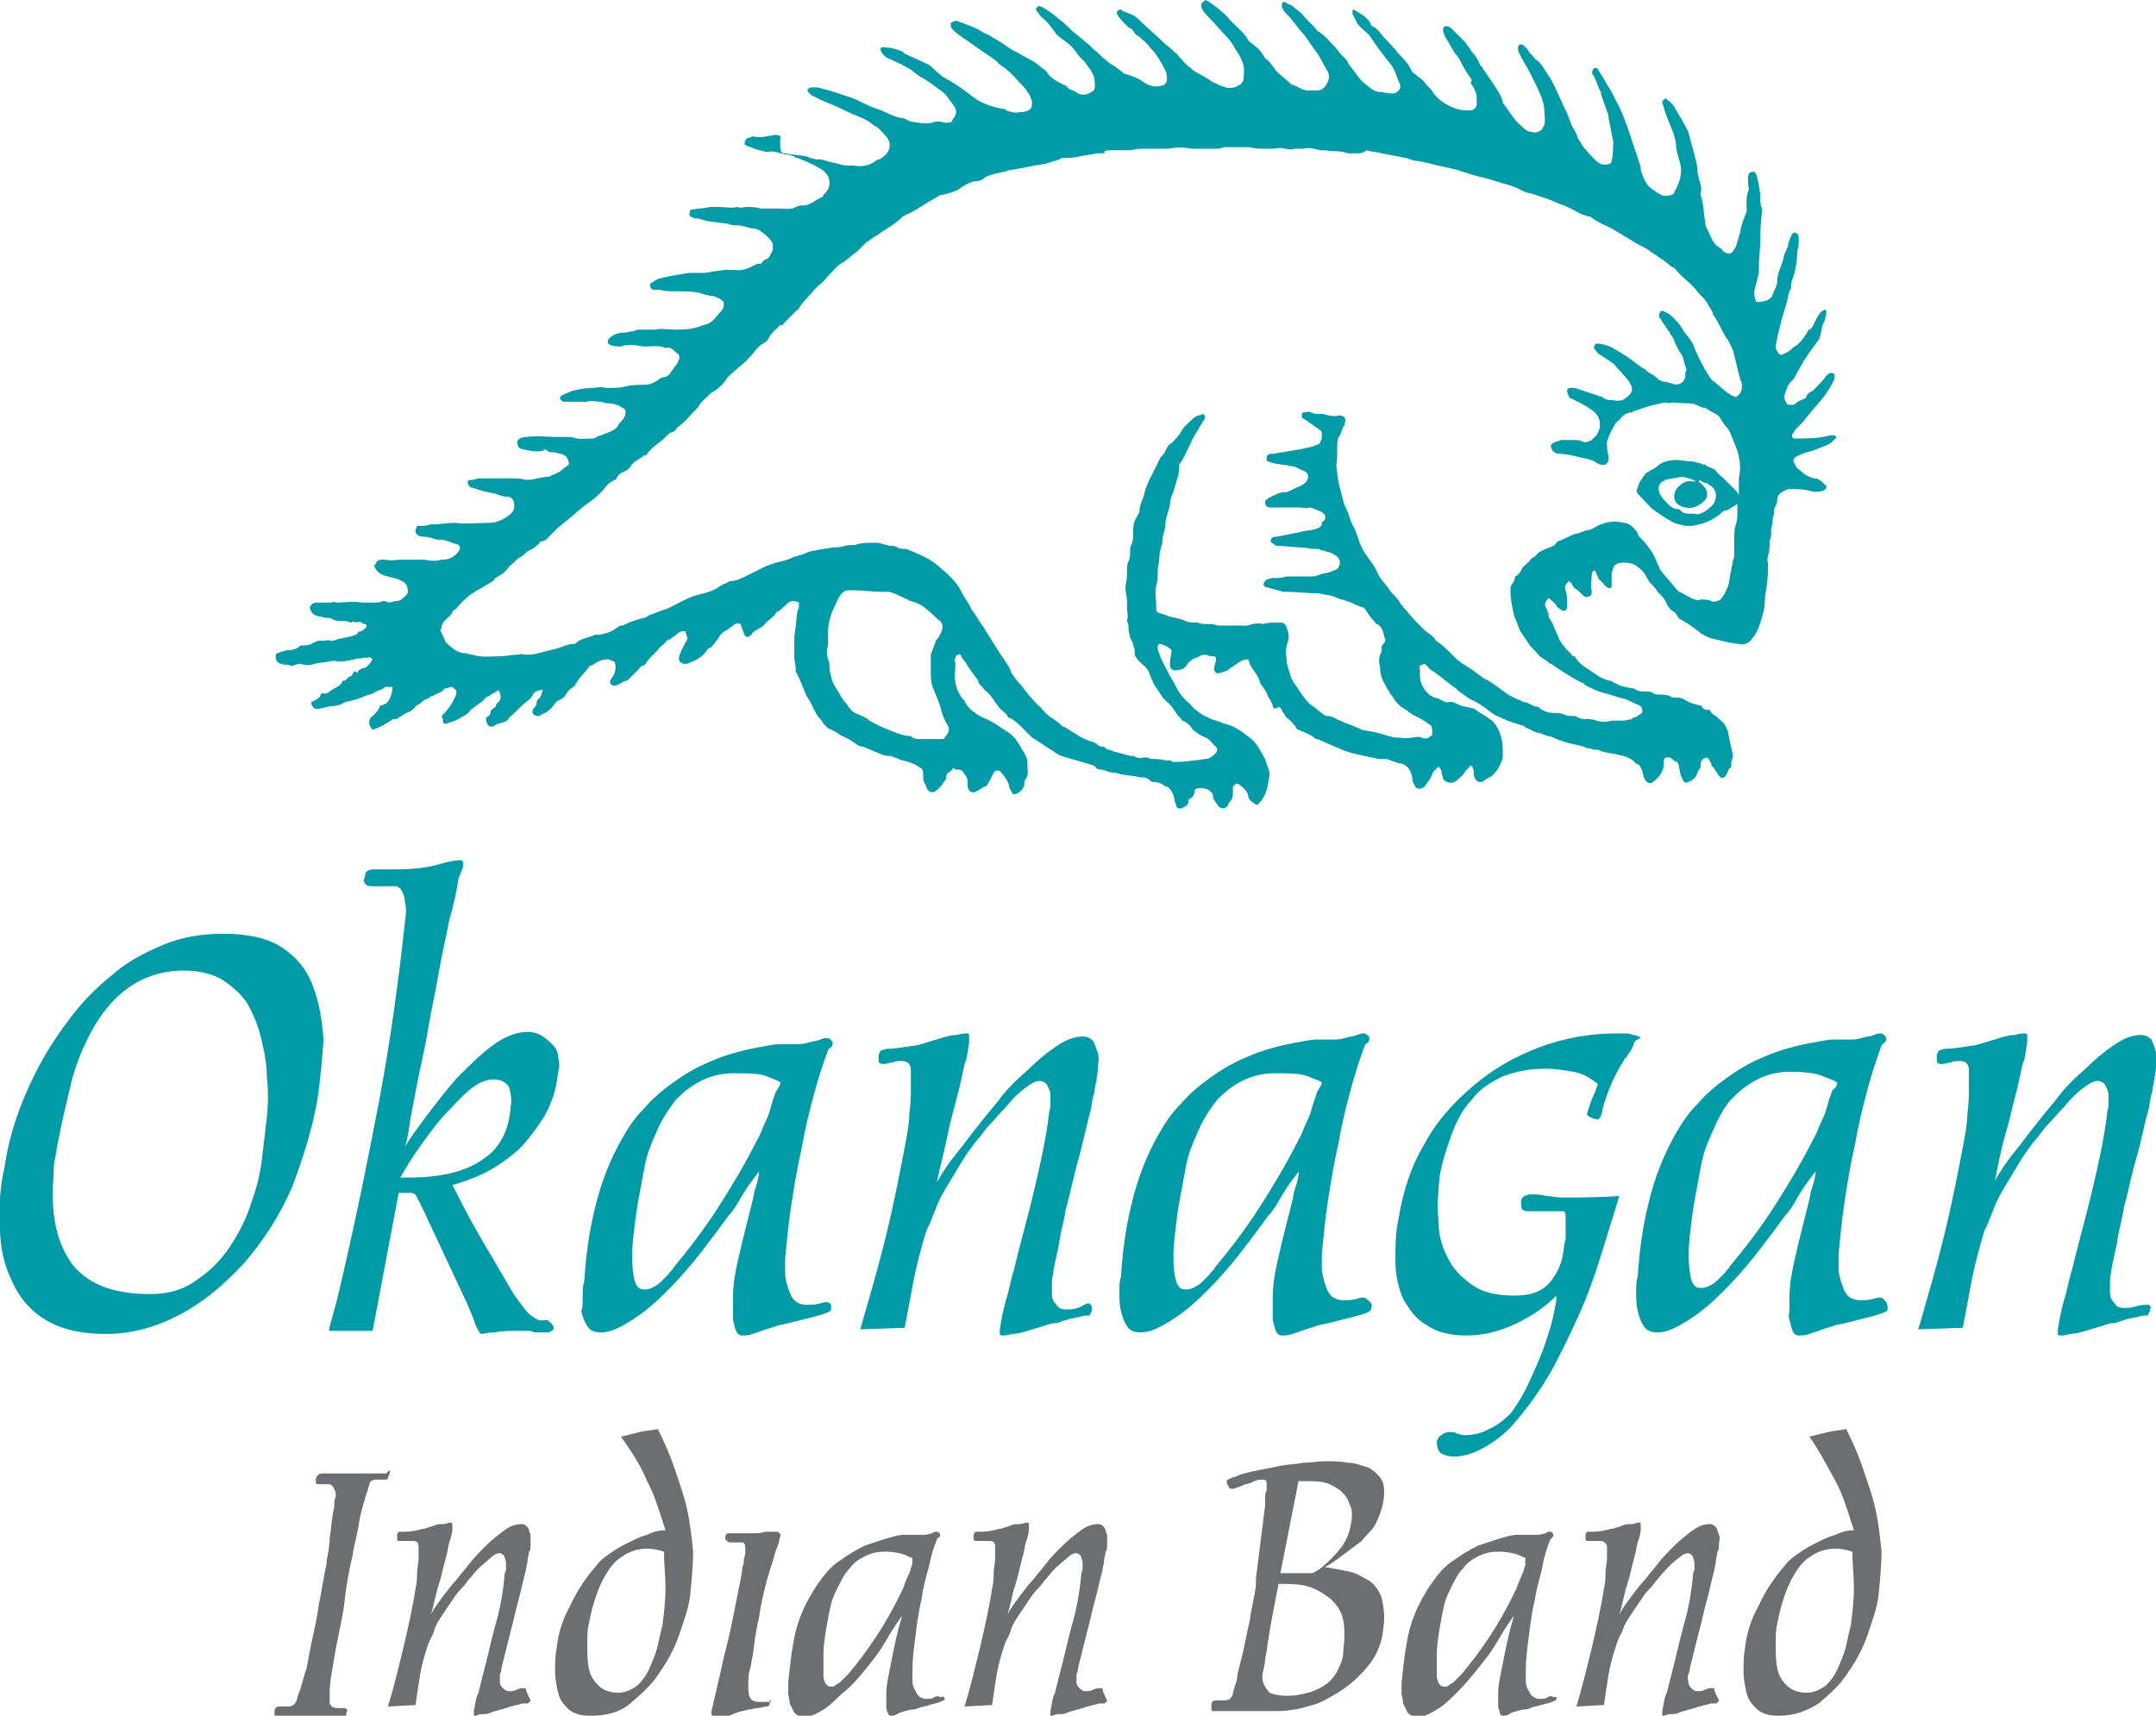 <?xml version="1.0" encoding="utf-8"?>
<!-- Generator: Adobe Illustrator 19.2.1, SVG Export Plug-In . SVG Version: 6.00 Build 0)  -->
<svg version="1.1" id="Layer_1" xmlns="http://www.w3.org/2000/svg" xmlns:xlink="http://www.w3.org/1999/xlink" x="0px" y="0px"
	 width="140.6px" height="111.9px" viewBox="0 0 140.6 111.9" style="enable-background:new 0 0 140.6 111.9;" xml:space="preserve"
	>
<style type="text/css">
	.st0{fill:#009BA7;}
	.st1{fill:#6D6E71;}
</style>
<g id="owe76p.tif_1_">
	<g>
		<g>
			<path class="st0" d="M78.6,0c0.3,0.1,0.6,0.4,0.9,0.6c0.2,0.2,0.5,0.4,0.7,0.7c0.4,0.4,0.9,0.8,1.2,1.3c0,0.1,0.1,0.1,0.2,0.2
				c0.4,0.3,0.7,0.6,0.9,1C82.8,4,83,4.3,83.2,4.6c0.3,0.3,0.7,0.6,1,0.9c0.4,0.1,0.7,0.4,1.1,0.4c0.2,0,0.4,0,0.6,0
				c0.3,0,0.5-0.2,0.6-0.4c0.2-0.3,0.2-0.6,0.1-0.8c-0.3-0.5-0.5-1-0.9-1.5c-0.3-0.4-0.5-0.8-0.9-1.2c-0.3-0.4-0.6-0.8-1-1.2
				c-0.1-0.1-0.1-0.2-0.2-0.3c0-0.1,0-0.2,0-0.3c0.1-0.1,0.2-0.1,0.3,0c0.1,0.1,0.3,0.1,0.4,0.2c0.2,0.2,0.4,0.3,0.6,0.5
				c0.3,0.4,0.7,0.7,1,1.1C86.4,2.3,86.7,2.7,87,3c0.2,0.2,0.3,0.4,0.5,0.6c0.1,0.1,0.1,0.1,0.2,0.2c0.1,0.1,0.2,0.2,0.2,0.3
				c0.2,0.3,0.4,0.5,0.6,0.8c0.2,0.3,0.4,0.5,0.7,0.7C89.4,5.8,89.7,6,90,6c0.2,0,0.5,0.1,0.8,0.1c0.3,0,0.6-0.3,0.5-0.6
				c-0.2-0.4-0.3-0.9-0.6-1.3c-0.5-0.6-1-1.3-1.4-1.9C89,2,88.7,1.8,88.5,1.5c-0.1-0.2-0.2-0.4-0.3-0.6c0-0.1,0-0.2,0-0.2
				c0-0.1,0.1-0.1,0.2,0c0.2,0.1,0.3,0.2,0.5,0.3c0.2,0.2,0.4,0.3,0.5,0.6c0,0.1,0.1,0.1,0.1,0.1c0.4,0.2,0.6,0.6,0.8,0.8
				c0.3,0.3,0.6,0.6,0.9,1c0.3,0.3,0.6,0.6,0.8,1c0,0.1,0.1,0.1,0.1,0.2C92.5,5,92.8,5.2,93,5.5c0.2,0.2,0.4,0.4,0.5,0.6
				c0.4,0.5,0.9,0.8,1.5,1c0.3,0.1,0.6,0.1,0.9,0.1c0.2,0,0.4-0.2,0.4-0.4c0-0.1,0-0.3,0-0.4c0-0.4-0.2-0.7-0.4-1
				C96,5.3,96,5.2,95.9,5.1c-0.2-0.3-0.4-0.6-0.6-1c-0.1-0.2-0.2-0.4-0.4-0.6c-0.2-0.3-0.4-0.7-0.6-1c-0.1-0.2-0.2-0.4-0.2-0.6
				c0-0.1,0.1-0.2,0.2-0.2c0.2,0,0.3,0.1,0.4,0.2c0.3,0.3,0.5,0.5,0.8,0.8c0.1,0.1,0.2,0.3,0.3,0.4c0.1,0.1,0.1,0.2,0.2,0.3
				c0.2,0.2,0.4,0.5,0.5,0.8c0,0,0,0.1,0.1,0.1c0.3,0.5,0.7,1,1,1.5c0.2,0.3,0.3,0.5,0.4,0.8c0,0,0,0,0,0.1c0.4,0.5,0.7,1.1,1.2,1.5
				c0.2,0.2,0.4,0.4,0.7,0.4c0.2,0.1,0.4,0,0.6-0.1c0.1-0.1,0.1-0.2,0.2-0.3c0.1-0.4,0-0.8,0-1.2c-0.1-0.6-0.4-1.2-0.7-1.8
				c-0.1-0.2-0.2-0.4-0.3-0.6c-0.1-0.2-0.3-0.5-0.4-0.7c-0.1-0.1-0.1-0.2-0.2-0.4C99,3.4,99,3.3,99,3.1c0-0.2,0.2-0.3,0.4-0.1
				c0.1,0.1,0.1,0.1,0.2,0.2c0.1,0.2,0.3,0.4,0.4,0.5c0.1,0.1,0.1,0.2,0.2,0.2c0.4,0.3,0.6,0.8,0.9,1.2c0.4,0.7,0.7,1.5,1.1,2.3
				c0.1,0.3,0.2,0.5,0.3,0.8c0.2,0.3,0.3,0.5,0.4,0.8c0.1,0.2,0.2,0.3,0.3,0.5c0.1,0.2,0.3,0.3,0.4,0.5c0.2,0.2,0.3,0.3,0.5,0.5
				c0.2,0.2,0.5,0.3,0.8,0.2c0.1,0,0.2-0.1,0.2-0.2c0.1-0.4,0.1-0.9,0.1-1.3c-0.1-0.5-0.2-1-0.3-1.5c0-0.1,0-0.3-0.1-0.4
				c-0.1-0.4-0.3-0.8-0.4-1.2c0,0,0-0.1,0-0.1c-0.2-0.3-0.3-0.8-0.5-1.1c-0.1-0.1-0.1-0.2,0-0.4c0.1-0.1,0.2-0.1,0.3,0c0,0,0,0,0,0
				c0.3,0.5,0.6,1,0.9,1.5c0.1,0.2,0.2,0.4,0.3,0.6c0.3,0.5,0.5,1.1,0.7,1.6c0.3,0.9,0.6,1.8,0.9,2.7c0,0.1,0,0.1,0,0.2
				c0.1,0.3,0.2,0.6,0.4,0.9c0.2,0.3,0.6,0.5,0.9,0.7c0.2,0.1,0.5,0.1,0.7,0c0.1,0,0.2-0.1,0.2-0.2c0.3-0.5,0.5-1.1,0.4-1.7
				c-0.1-0.5-0.3-0.9-0.3-1.4c-0.1-0.8-0.6-1.6-0.8-2.4c0-0.1-0.1-0.2-0.1-0.3c0-0.1,0-0.1,0.1-0.2c0.1-0.1,0.2-0.1,0.2,0
				c0.2,0.1,0.4,0.3,0.5,0.5c0.3,0.5,0.6,1,0.9,1.6c0.1,0.4,0.2,0.8,0.3,1.1c0,0.1,0.1,0.3,0.1,0.4c0.1,0.4,0.2,0.7,0.2,1.1
				c0,0.2,0.1,0.3,0.1,0.5c0.1,0.3,0.2,0.6,0.1,0.9c0,0,0,0.1,0,0.1c0.2,0.6,0.2,1.2,0.3,1.8c0,0.2,0.1,0.4,0.2,0.6
				c0.1,0.1,0.1,0.3,0.2,0.4c0.1,0.3,0.3,0.5,0.6,0.7c0.1,0,0.1,0.1,0.1,0.1c0.1,0.1,0.2,0.2,0.3,0.2c0.2,0.1,0.3,0,0.4-0.1
				c0.1-0.1,0.1-0.2,0.2-0.3c0.1-0.3,0.2-0.7,0.3-1c0-0.2,0.1-0.4,0.1-0.5c0.1-0.3,0.2-0.5,0.3-0.8c0-0.2,0-0.3,0-0.5
				c0-0.3,0-0.6,0.1-0.8c0.1-0.2,0-0.3,0-0.5c0-0.1,0-0.3,0-0.4c0-0.3,0.1-0.4,0.4-0.4c0.1,0.1,0.2,0.3,0.2,0.4
				c0.1,0.5,0.2,0.9,0.2,1.4c0,0.2,0,0.4,0.1,0.6c0,0.5-0.1,1.1-0.1,1.6c0,0.1,0,0.2,0,0.3c0,0.7-0.1,1.3-0.1,2c0,0.1,0,0.2,0,0.3
				c-0.1,0.4-0.2,0.8-0.3,1.2c0,0.2,0,0.4,0.1,0.6c0,0.1,0.1,0.1,0.2,0.1c0.2,0,0.4-0.1,0.5-0.1c0.1,0,0.1-0.1,0.2-0.1
				c0.1-0.1,0.2-0.2,0.2-0.3c0.1-0.3,0.3-0.5,0.3-0.9c0-0.4,0.2-0.8,0.3-1.1c0-0.1,0.1-0.2,0.1-0.3c0-0.2,0.1-0.4,0.2-0.6
				c0-0.1,0.1-0.2,0.1-0.2c0-0.3,0.1-0.4,0.2-0.7c0.1-0.2,0.2-0.3,0.3-0.2c0.1,0,0.2,0.1,0.2,0.3c0,0.1,0,0.3,0,0.4
				c0,0.2-0.1,0.4-0.1,0.6c0,0.5-0.1,1-0.2,1.4c-0.1,0.3-0.2,0.5-0.2,0.8c0,0,0,0.1,0,0.1c-0.2,0.3-0.2,0.7-0.3,1
				c-0.1,0.3-0.2,0.7-0.3,1c-0.1,0.4-0.2,0.8-0.3,1.2c0,0.2-0.1,0.4-0.1,0.6c0,0.1,0,0.2,0.1,0.3c0.1,0.2,0.2,0.3,0.4,0.2
				c0.2-0.1,0.4-0.2,0.5-0.3c0.1-0.1,0.2-0.2,0.4-0.3c0.1-0.1,0.1-0.1,0.2-0.2c0.2-0.2,0.3-0.4,0.5-0.7c0,0,0-0.1,0.1-0.1
				c0.2-0.1,0.3-0.4,0.4-0.6c0.1-0.2,0.2-0.4,0.4-0.6c0.1,0,0.1-0.1,0.2-0.1c0.1,0,0.1,0.1,0.1,0.2c0,0.2-0.1,0.4-0.1,0.5
				c-0.1,0.2-0.2,0.4-0.2,0.6c-0.1,0.3-0.1,0.6-0.3,0.8c-0.3,0.4-0.6,0.8-0.9,1.3c-0.1,0.2-0.3,0.5-0.4,0.7
				c-0.1,0.2-0.2,0.4-0.3,0.5c-0.3,0.2-0.4,0.6-0.5,0.9c-0.1,0.2,0,0.5,0.2,0.7c0.1,0,0.2,0,0.3,0c0,0,0.1,0,0.1,0
				c0.2-0.2,0.4-0.3,0.7-0.4c0,0,0.1-0.1,0.1-0.1c0-0.2,0.2-0.3,0.4-0.4c0.1-0.1,0.2-0.2,0.3-0.3c0.2-0.2,0.4-0.4,0.6-0.7
				c0,0,0.1,0,0.1-0.1c0.1-0.1,0.4-0.1,0.4,0c0.1,0.1,0,0.3,0,0.4c-0.2,0.4-0.4,0.7-0.6,1c-0.3,0.4-0.7,0.8-1,1.2
				c-0.2,0.2-0.3,0.4-0.5,0.6c-0.1,0.1-0.3,0.3-0.4,0.4c-0.1,0.1-0.1,0.2-0.2,0.3c-0.1,0.2,0,0.3,0.2,0.3c0.6,0,1.6,0,2.2-0.2
				c0.1,0,0.2,0,0.3,0c0.1,0,0.2,0.1,0.1,0.2c-0.2,0.2-0.3,0.3-0.5,0.4c-0.5,0.2-0.9,0.4-1.4,0.5c-0.3,0.1-0.5,0.2-0.7,0.3
				c-0.1,0.1-0.2,0.2-0.1,0.4c0.1,0.1,0.1,0.3,0.3,0.4c0.3,0.3,0.6,0.5,1,0.6c0.3,0,0.5,0.2,0.7,0.4c0.2,0.1,0.1,0.3-0.1,0.4
				c-0.3,0.1-0.6,0.1-0.9,0c-0.4-0.1-0.8-0.1-1.2-0.1c-0.1,0-0.3,0-0.4,0.1c-0.3,0.1-0.5,0.3-0.5,0.6c0,0.2-0.1,0.4-0.2,0.6
				c0,0.2,0,0.4-0.1,0.6c0,0.1,0,0.2,0,0.2c0,0.2-0.1,0.4-0.1,0.6c0,0.1,0,0.2,0,0.3c0,0.2-0.1,0.3-0.1,0.5c0,0.3,0,0.6-0.1,0.8
				c0,0.2-0.1,0.3,0,0.5c0,0.5,0,1-0.1,1.6c0,0.2-0.1,0.4-0.1,0.6c0,0.1,0,0.2,0,0.2c0,0.6-0.2,1.2-0.4,1.8
				c-0.1,0.2-0.2,0.5-0.4,0.7c-0.2,0.3-0.5,0.5-0.9,0.4c-0.2,0-0.5-0.1-0.7-0.1c-0.4-0.1-0.8-0.2-1.2-0.3c-0.2-0.1-0.5-0.2-0.7-0.4
				c-0.4-0.3-0.8-0.6-1.2-0.8c-0.1,0-0.1-0.1-0.2-0.2c-0.1-0.2-0.2-0.3-0.4-0.4c-0.1-0.1-0.2-0.2-0.3-0.4c-0.1-0.3-0.3-0.5-0.5-0.7
				c0,0-0.1-0.1-0.1-0.1c-0.1-0.2-0.3-0.4-0.5-0.6c-0.1-0.1-0.1-0.2-0.2-0.3c-0.1-0.3-0.4-0.6-0.7-0.8c-0.2-0.2-1-0.3-1.3-0.1
				c-0.2,0.1-0.2,0.3-0.3,0.6c0,0.1,0,0.3,0,0.4c0,0.1,0,0.3,0,0.4c0,0.2-0.2,0.2-0.3,0.1c-0.1-0.1-0.2-0.1-0.2-0.2
				c-0.1-0.1-0.2-0.2-0.3-0.3c0,0-0.1-0.1-0.1-0.2c-0.1-0.1-0.1-0.3-0.2-0.4c-0.2,0.1-0.2,0.2-0.2,0.4c0,0.3-0.1,0.6,0,0.9
				c0,0,0,0,0,0c0,0.2,0,0.4-0.2,0.4c-0.2,0.1-0.3,0-0.5-0.2c-0.1-0.1-0.1-0.1-0.2-0.2c-0.2-0.1-0.3-0.2-0.4-0.4
				c0-0.1-0.1-0.1-0.2-0.2c-0.2,0.2-0.3,0.4-0.2,0.6c0.1,0.3,0.1,0.6,0.1,1c0,0.1,0,0.2-0.1,0.3c-0.1,0.1-0.3,0-0.4-0.1
				c-0.1-0.1-0.2-0.1-0.2-0.2c-0.1-0.2-0.3-0.3-0.5-0.5c-0.2,0.2-0.3,0.4-0.2,0.6c0.1,0.2,0.2,0.4,0.2,0.6c0,0.1,0,0.1,0.1,0.2
				c0.2,0.3,0.3,0.7,0.5,1.1c0.2,0.5,0.5,0.8,0.9,1.2c0,0.1,0.1,0.1,0.2,0.1c0.2,0.4,0.5,0.6,0.8,0.8c0.5,0.3,0.9,0.7,1.5,0.8
				c0.1,0,0.1,0,0.2,0.1c0.6,0.3,0.7,0.3,1.3,0.4c0.1,0,0.1,0,0.2,0.1c0.2,0.1,0.4,0.1,0.6,0.1c0.2,0,0.4,0,0.5,0.1
				c0.1,0.1,0.3,0.1,0.4,0.1c0.2,0,0.5,0,0.7,0.1c0.1,0.1,0.3,0.1,0.4,0.1c0.2,0,0.3,0,0.5,0.1c0.3,0.2,0.6,0.3,1,0.4
				c0.1,0,0.1,0,0.2,0.1c0.1,0.2,0.3,0.2,0.5,0.2c0.1,0.2,0.2,0.3,0.4,0.4c0.2,0.2,0.5,0.4,0.6,0.6c0.1,0.2,0.2,0.4,0.2,0.5
				c0.1,0.5,0.2,1,0.3,1.4c0,0.1,0,0.1,0,0.2c-0.1,0.2-0.1,0.4-0.1,0.5c0,0.1,0,0.2-0.1,0.2c-0.1,0.1-0.1,0.2-0.2,0.4
				c-0.1,0.1-0.1,0.2-0.2,0.2c-0.1,0.1-0.2,0-0.3-0.1c-0.1-0.1-0.1-0.2-0.2-0.3c-0.1-0.1-0.1-0.2-0.2-0.3c-0.1,0-0.1-0.1-0.1-0.2
				c-0.1-0.1-0.1-0.3-0.3-0.4c-0.3,0.1-0.4,0.2-0.4,0.5c0,0.1,0,0.2-0.1,0.3c-0.1,0.1-0.1,0.2-0.1,0.2c-0.1,0.3-0.3,0.5-0.6,0.6
				c-0.2,0.1-0.3,0-0.4-0.2c0-0.1,0-0.1-0.1-0.2c0-0.2-0.1-0.4-0.1-0.6c0-0.1-0.1-0.2-0.1-0.3c-0.2,0-0.3-0.2-0.5-0.3
				c-0.1,0-0.1,0-0.2,0c-0.1,0-0.2,0.1-0.2,0.2c0,0.1,0,0.1,0,0.2c0,0.5-0.3,0.9-0.7,1.2c-0.2,0.2-0.5,0-0.6-0.3
				c0-0.1-0.1-0.3-0.1-0.4c-0.1-0.2-0.1-0.4-0.4-0.5c0,0-0.1,0-0.1-0.1c-0.3-0.3-0.7-0.4-1.2-0.5c-0.4-0.1-0.8-0.1-1.2-0.3
				c-0.1,0-0.2,0-0.2,0c-0.1,0-0.3-0.1-0.4-0.1c-0.1,0-0.2,0-0.3-0.1c-0.1,0-0.3-0.1-0.4-0.1c-0.5-0.1-0.9-0.2-1.4-0.4
				c-0.2-0.1-0.4-0.2-0.6-0.2c-0.2-0.1-0.3-0.1-0.5-0.2c-0.3,0-0.5-0.2-0.8-0.3c-0.1,0-0.2-0.2-0.4-0.2c-0.3-0.1-0.6-0.2-0.9-0.3
				c-0.1,0-0.1-0.1-0.2-0.1c-0.1,0-0.2-0.1-0.2-0.1c-0.1,0-0.2-0.1-0.3-0.1c-0.5-0.3-0.9-0.7-1.5-1c-0.3-0.1-0.5-0.3-0.8-0.5
				c-0.2-0.1-0.3-0.3-0.5-0.4c-0.4-0.3-0.9-0.7-1.3-1c-0.3-0.1-0.4-0.4-0.6-0.5c-0.3,0.1-0.4,0.1-0.3,0.4c0,0.1,0,0.3,0,0.4
				c0,0.4,0.2,0.8,0.5,1.1c0.1,0.1,0.2,0.2,0.3,0.2c0,0,0.1,0.1,0.1,0.1c0.3,0,0.5,0.2,0.8,0.3c0,0,0.1,0,0.1,0
				c0.3-0.1,0.6,0.1,0.8,0.2c0.3,0.1,0.5,0.1,0.8,0.2c0,0,0.1,0,0.1,0c0.4,0.3,0.8,0.5,1.2,0.8c0.3,0.3,0.5,0.7,0.6,1.1
				c0.1,0.3,0.1,0.7,0.1,1.1c0,0.1,0,0.1,0,0.2c-0.1,0.4-0.3,0.8-0.6,1.1c-0.1,0.1-0.2,0.2-0.3,0.2c-0.1,0.1-0.2,0.1-0.3,0.2
				c-0.2,0.2-0.5,0.1-0.6-0.1c-0.1-0.2-0.1-0.3-0.1-0.5c0-0.2-0.1-0.3-0.2-0.4c-0.1,0.2-0.3,0.3-0.4,0.5c-0.1,0.2-0.3,0.3-0.5,0.5
				c-0.2,0.2-0.6,0.2-0.8,0c0,0-0.1-0.1-0.1-0.1c0-0.2-0.1-0.3-0.1-0.5c0-0.1-0.1-0.2-0.2-0.3c-0.1,0.1-0.1,0.1-0.2,0.2
				c-0.1,0.1-0.2,0.2-0.2,0.3c-0.1,0.3-0.3,0.5-0.5,0.8c-0.1,0.1-0.3,0.2-0.5,0.1c0,0-0.1,0-0.1-0.1c-0.1-0.2-0.2-0.3-0.2-0.5
				c0-0.1,0-0.2-0.1-0.4c-0.1-0.3-0.3-0.5-0.6-0.6c-0.2,0-0.4-0.1-0.7-0.2c-0.2-0.1-0.3-0.1-0.5-0.1c-0.1,0-0.2,0-0.3,0
				c-0.5-0.1-0.9-0.2-1.4-0.3c-0.4-0.1-0.8-0.2-1.2-0.4c-0.5-0.2-0.9-0.4-1.4-0.6c0,0-0.1,0-0.1,0c-0.3-0.3-0.7-0.4-1.1-0.6
				c-0.1,0-0.2-0.1-0.2-0.2c-0.2-0.2-0.3-0.4-0.6-0.6c-0.1-0.1-0.1-0.2-0.2-0.3c-0.1-0.1-0.1-0.3-0.3-0.4C83.1,46.3,83,46.2,83,46
				c-0.1-0.3-0.3-0.5-0.4-0.8c0-0.1-0.1-0.1-0.1-0.2c-0.1-0.1-0.2-0.3-0.3-0.4c-0.1-0.4-0.3-0.7-0.6-1.1c0-0.1-0.1-0.1-0.1-0.2
				c0-0.1-0.1-0.2-0.1-0.3c-0.4,0-0.6,0.2-0.9,0.4c-0.1,0.1-0.2,0.1-0.3,0.2c-0.2,0.2-0.4,0.2-0.7,0.3c-0.2,0.1-0.4-0.2-0.3-0.4
				c0-0.2,0.1-0.3,0.1-0.5c0-0.1,0-0.2-0.2-0.2c-0.1,0-0.3,0-0.4-0.1c-0.2,0-0.3,0-0.5,0.1c0,0-0.1,0.1-0.2,0.1
				c-0.3,0.1-0.5,0.3-0.7,0.6c-0.1,0.1-0.3,0.2-0.5,0.2c-0.3,0.1-0.5-0.1-0.5-0.3c0-0.1,0-0.1,0-0.2c0-0.3,0.1-0.5,0.1-0.8
				c-0.2-0.2-0.4-0.3-0.7-0.4c-0.1,0-0.2,0-0.2,0.2c0,0.1,0,0.3,0.1,0.4c0.1,0.4,0.3,0.7,0.5,1.1c0.2,0.4,0.4,0.7,0.6,1.1
				c0.2,0.4,0.5,0.8,0.9,1.1c0.2,0.3,0.5,0.5,0.8,0.7c0.1,0.1,0.2,0.1,0.4,0.2c0.3,0.2,0.7,0.2,1,0.4c0,0,0.1,0,0.1,0
				c0.3,0.1,0.6,0.2,0.9,0.4c0.2,0.1,0.5,0.4,0.7,0.5c0.5,0.4,0.7,0.9,1,1.4c0.1,0.3,0.2,0.6,0.3,0.9c0,0,0,0,0,0.1
				c-0.1,0.4-0.1,0.9-0.3,1.3c-0.1,0.2-0.2,0.4-0.4,0.6c-0.1,0.1-0.2,0.1-0.3,0c-0.2-0.1-0.4-0.3-0.4-0.5c-0.1-0.4-0.4-0.6-0.7-0.8
				c-0.1,0-0.2,0.1-0.2,0.1c-0.1,0.1-0.1,0.1-0.1,0.2c0,0.1,0,0.2,0,0.3c0,0.2,0,0.4-0.2,0.6c-0.1,0.1-0.1,0.1-0.1,0.2
				c-0.2,0.3-0.5,0.3-0.7,0c-0.1-0.2-0.3-0.3-0.3-0.6c0-0.2-0.2-0.3-0.3-0.4c-0.1,0-0.3-0.1-0.4-0.1c-0.1,0-0.2,0-0.2,0
				c-0.2,0-0.3,0.1-0.3,0.2c0,0.2-0.1,0.4-0.3,0.5c-0.1,0-0.1,0.1-0.1,0.2c0,0.2-0.2,0.3-0.4,0.4c-0.2,0.1-0.4,0-0.4-0.2
				c-0.1-0.2-0.1-0.4-0.2-0.7c-0.1-0.2-0.2-0.4-0.4-0.5c0,0,0,0-0.1,0c-0.2-0.2-0.5-0.3-0.8-0.3c-0.1,0-0.1,0-0.2-0.1
				c-0.2-0.2-0.4-0.2-0.6-0.2c-0.4-0.1-0.8-0.1-1.3-0.2c-0.1,0-0.2-0.1-0.4-0.1c-0.3,0-0.5-0.1-0.8-0.2c-0.1,0-0.3,0-0.4-0.1
				c-0.1-0.2-0.3-0.2-0.6-0.3c-0.6-0.2-1.1-0.3-1.7-0.5c-0.2-0.1-0.4-0.2-0.5-0.3c-0.5-0.3-0.9-0.6-1.4-0.9
				c-0.2-0.2-0.4-0.4-0.6-0.6c-0.3-0.3-0.5-0.5-0.9-0.7c0,0-0.1,0-0.1-0.1c-0.1-0.2-0.3-0.3-0.5-0.5c-0.1-0.1-0.2-0.3-0.3-0.4
				c-0.2-0.3-0.4-0.6-0.7-0.8c-0.1-0.2-0.3-0.3-0.4-0.5c0,0,0,0,0-0.1c-0.3-0.4-0.6-0.8-0.9-1.3c-0.1-0.1-0.2-0.2-0.2-0.3
				c-0.1-0.1-0.1-0.2-0.2-0.1c-0.1,0-0.2,0.1-0.2,0.2c0,0.1-0.1,0.2,0,0.3c0,0.2,0,0.3,0,0.4c-0.1,0.7,0,1.4,0.5,2
				c0,0,0.1,0.1,0.1,0.1c0.1,0.3,0.4,0.6,0.7,0.8c0.1,0.1,0.3,0.2,0.5,0.3c0.3,0.1,0.6,0.3,0.8,0.4c0.3,0.2,0.6,0.4,0.9,0.6
				c0.3,0.2,0.5,0.5,0.7,0.8c0.1,0.2,0.2,0.4,0.3,0.5c0.1,0.2,0.2,0.4,0.2,0.6c0,0.1,0,0.1,0,0.2c0,0.3,0.1,0.6-0.1,0.9
				c-0.1,0.1-0.1,0.2-0.1,0.4c-0.1,0.3-0.3,0.5-0.6,0.6c-0.1,0-0.2,0-0.2-0.1c-0.1-0.2-0.2-0.3-0.2-0.5c-0.1-0.3-0.3-0.6-0.5-0.8
				c-0.1-0.2-0.4-0.2-0.5,0c-0.1,0.2-0.2,0.4-0.3,0.6c-0.1,0.1-0.1,0.3-0.3,0.3c-0.2,0.1-0.3,0.2-0.5,0.3c-0.3,0.2-0.6,0-0.6-0.4
				c0-0.3,0-0.5-0.2-0.7c-0.1-0.2-0.2-0.3-0.4-0.3c-0.1,0-0.2,0-0.3-0.1c-0.1,0-0.1,0.1-0.2,0.2c-0.2,0.1-0.3,0.2-0.3,0.4
				c0,0,0,0.1,0,0.1c-0.2,0.3-0.4,0.6-0.7,0.8c-0.1,0.1-0.4,0.1-0.5-0.1c-0.1-0.1-0.1-0.3-0.2-0.4c-0.1-0.2-0.1-0.4-0.1-0.7
				c0-0.2-0.1-0.3-0.3-0.4c-0.3-0.2-0.6-0.3-1-0.4c-0.2,0-0.4-0.2-0.6-0.2c-0.1-0.1-0.3-0.1-0.4-0.1c-0.3,0-0.6-0.2-0.9-0.3
				c-0.2-0.1-0.5-0.2-0.7-0.3c-0.2,0-0.4-0.1-0.5-0.2c-0.3-0.2-0.6-0.4-0.9-0.5c-0.3-0.2-0.6-0.4-0.9-0.5c-0.1-0.1-0.2-0.2-0.3-0.3
				c-0.1-0.2-0.2-0.3-0.3-0.4c-0.1-0.1-0.2-0.3-0.3-0.5c-0.1-0.2-0.2-0.4-0.3-0.6c-0.1-0.1-0.1-0.2-0.2-0.3c-0.2-0.5-0.4-1-0.6-1.4
				c0-0.1-0.2-0.2-0.1-0.3c0-0.3-0.1-0.6-0.1-0.8c0-0.2,0-0.5,0-0.7c0-0.2,0-0.4,0-0.7c0.1-0.5,0.1-1,0.2-1.6c0-0.1,0.1-0.2,0.1-0.3
				c0-0.1,0-0.2,0-0.3c-0.4-0.2-0.6-0.1-0.9,0.2c-0.1,0.1-0.3,0.3-0.5,0.4c0,0-0.1,0-0.1,0.1c-0.2,0.3-0.6,0.5-0.8,0.8
				c-0.1,0.1-0.2,0.1-0.3,0.2c-0.2,0.1-0.4,0.2-0.5,0.4c-0.2,0.2-0.4,0.2-0.5-0.1c0-0.1-0.1-0.2-0.1-0.3c0-0.1-0.1-0.2-0.1-0.3
				c-0.2-0.1-0.4,0-0.5,0.1c-0.1,0.1-0.3,0.2-0.4,0.3c-0.3,0.1-0.5,0.4-0.6,0.6c-0.2,0.2-0.3,0.5-0.6,0.6c0,0-0.1,0.1-0.1,0.1
				c-0.3,0.5-0.8,0.7-1.3,0.9c0,0-0.1,0-0.1,0c-0.3,0-0.5-0.2-0.4-0.5c0-0.1,0.1-0.2,0.1-0.3c0.1-0.2,0.2-0.4,0.3-0.6
				c0.2-0.2,0.1-0.4,0-0.7c-0.2-0.1-0.3,0-0.5,0.1c-0.1,0.1-0.2,0.2-0.4,0.3c0,0-0.1,0.1-0.1,0.1c-0.2,0-0.3,0.2-0.4,0.3
				c-0.1,0.1-0.3,0.2-0.4,0.4c-0.1,0.1-0.2,0.2-0.3,0.3c-0.2,0.2-0.4,0.4-0.5,0.6c0,0-0.1,0.1-0.1,0.1c-0.2,0-0.3,0.2-0.4,0.3
				c-0.2,0.2-0.4,0.4-0.6,0.6c-0.1,0.1-0.1,0.1-0.2,0.1c-0.2,0.1-0.4,0.2-0.6,0.3c-0.2,0.1-0.5-0.1-0.4-0.3c0-0.1,0.1-0.1,0.1-0.2
				c0.2-0.2,0.3-0.6,0.2-1c-0.1-0.1-0.2-0.1-0.4-0.2c0,0-0.1,0-0.1,0c-0.4,0-0.7,0.2-1,0.4c0,0,0,0-0.1,0c-0.2,0.2-0.3,0.4-0.5,0.6
				c-0.2,0.2-0.4,0.5-0.5,0.7c0,0-0.1,0.1-0.1,0.1c-0.2,0.1-0.4,0.3-0.5,0.5c-0.1,0.2-0.3,0.3-0.5,0.4c-0.1,0-0.2,0.2-0.3,0.3
				c-0.2,0.3-0.5,0.5-0.8,0.6c0,0-0.1,0.1-0.1,0.1c-0.1,0-0.3,0-0.4-0.1c-0.1-0.1-0.1-0.3,0-0.4c0.1-0.1,0.2-0.2,0.2-0.4
				c0-0.1,0.1-0.2,0.1-0.2c0.1-0.1,0.2-0.2,0.2-0.3c0-0.1,0.1-0.2,0.1-0.3c-0.3,0-0.6,0.1-0.7,0.4c-0.1,0.2-0.3,0.3-0.4,0.4
				c-0.4,0.3-0.7,0.7-1.1,1c0,0,0,0,0,0c-0.1,0.3-0.4,0.3-0.7,0.4c-0.1,0-0.2,0.1-0.2,0.1c-0.3,0.2-0.5,0.1-0.6-0.3
				c0-0.1,0-0.1,0-0.2c0.2-0.1,0.3-0.2,0.3-0.4c0-0.1,0.2-0.2,0.3-0.3c0.1-0.1,0-0.2,0.2-0.3c0.2-0.2,0.2-0.5,0-0.8
				c-0.2,0.2-0.4,0.2-0.6,0.4c-0.2,0-0.3,0.2-0.4,0.3c-0.1,0.1-0.3,0.2-0.4,0.3c-0.1,0.1-0.3,0.2-0.4,0.3c-0.2,0.3-0.5,0.4-0.8,0.6
				c-0.2,0.1-0.5,0.2-0.8,0.3c-0.1,0-0.2,0-0.2-0.1c0-0.1,0-0.2-0.1-0.4c0.4-0.4,0.7-0.8,0.9-1.3c0.1-0.2,0.1-0.4-0.1-0.5
				c0,0-0.1-0.1-0.1-0.1c-0.2,0-0.3,0.1-0.5,0.1c-0.2,0.3-0.5,0.3-0.8,0.5c-0.1,0-0.1,0-0.2,0.1c-0.1,0.1-0.3,0.1-0.4,0.2
				c-0.1,0.1-0.2,0.2-0.4,0.3c0,0-0.1,0-0.1,0.1c-0.2,0.2-0.3,0.3-0.6,0.4c-0.2,0.1-0.3,0.2-0.5,0.3c-0.1,0.1-0.1,0.1-0.3,0.1
				c-0.1,0-0.1,0-0.2,0.1c-0.2,0.1-0.5,0.3-0.7,0.4c-0.2,0.1-0.3,0.1-0.5,0.2c-0.3-0.3-0.3-0.7,0-0.9c0.3-0.3,0.4-0.4,0.5-0.7
				c0.3,0,0.5-0.2,0.6-0.4c0.1-0.2,0.2-0.5,0.2-0.8c-0.1,0-0.3,0-0.4,0c-0.1,0-0.1,0-0.2,0.1c-0.1,0-0.1,0.1-0.2,0.1
				c-0.1,0-0.2,0.1-0.3,0.1c-0.2,0.2-0.5,0.2-0.7,0.3c-0.4,0.2-0.9,0.3-1.3,0.4c-0.2,0.1-0.4,0.2-0.5,0.2c-0.2,0.1-0.4,0-0.6,0.1
				c-0.2,0-0.3,0.1-0.5,0.1c-0.3,0.1-0.5,0-0.6-0.3c0,0,0-0.1,0-0.1c0.2-0.1,0.4-0.2,0.5-0.3c0.1-0.1,0.1-0.2,0.2-0.3
				c0.2,0.1,0.4,0,0.5-0.1c0.1-0.1,0.2-0.1,0.3-0.2c0.2-0.1,0.4-0.2,0.5-0.4c0,0,0-0.1,0.1-0.1c0.2,0,0.3-0.3,0.5-0.3l0,0
				c0.1-0.1,0.1-0.2,0.2-0.3c0.1,0,0.1,0,0.2,0.1c0-0.1,0.1-0.2,0.3-0.3c0.2,0,0.3-0.1,0.5-0.3c0.1-0.1,0.1-0.2,0.2-0.3
				c-0.1-0.1-0.2-0.2-0.3-0.1c-0.1,0-0.2,0-0.3,0c-0.2,0.1-0.4,0-0.6,0.1c-0.4,0.1-0.9,0.2-1.3,0.1c0,0-0.1,0-0.1,0
				c-0.4,0.1-0.8,0.1-1.2,0.2c-0.3,0.1-0.6,0.1-0.9,0c0,0-0.1,0-0.1,0c-0.2,0-0.4,0.2-0.6,0.1c-0.2-0.1-0.4,0-0.5-0.1
				c-0.3,0-0.5-0.3-0.4-0.6c0-0.1,0.1-0.1,0.1-0.1c0.3-0.1,0.5-0.2,0.8-0.2c0.2,0,0.5-0.1,0.7-0.3c0.3,0,0.5,0,0.7-0.1
				c0.2-0.1,0.5-0.3,0.7-0.2c0.2,0,0.4-0.1,0.6,0c0,0,0,0,0.1,0c0.5-0.2,1-0.2,1.5-0.4c0.1,0,0.1-0.1,0.1-0.1c0,0,0.1-0.1,0.1-0.1
				c0.2,0,0.4-0.2,0.5-0.3c0-0.1,0-0.2-0.1-0.2c0,0-0.1,0-0.1,0c-0.1-0.1-0.2-0.2-0.4-0.1c-0.1,0-0.3-0.1-0.4,0c0,0-0.1,0-0.1,0
				c-0.1-0.1-0.3-0.1-0.5-0.1c-0.2,0-0.4,0-0.6-0.1c-0.1-0.1-0.2-0.1-0.4-0.1c-0.2,0-0.3-0.1-0.5-0.1c-0.4-0.1-0.5-0.2-0.6-0.6
				c0.1-0.2,0.2-0.3,0.5-0.3c0.1,0,0.3,0,0.4,0c0.1,0,0.2,0,0.3,0c0.1,0,0.1,0,0.2,0c0.1,0,0.2-0.1,0.3,0c0.6,0,1.1-0.1,1.7,0
				c0.2,0,0.5,0,0.8,0c0.2,0,0.4,0,0.6-0.1c0,0,0.1,0,0.1,0c0.3,0.2,0.5,0,0.8,0c0.2,0,0.4-0.2,0.6-0.4c0,0,0.1-0.1,0.1-0.2
				c0-0.3-0.1-0.6-0.4-0.7c-0.3-0.2-0.6-0.2-0.9-0.3c-0.4-0.1-0.7-0.2-0.9-0.7c0.1-0.1,0.1-0.2,0.2-0.3c0.1-0.1,0.3-0.1,0.5-0.1
				c0.4,0.1,0.7,0,1.1,0c0.1,0,0.3,0,0.4,0c0.1,0,0.3,0,0.5,0c0.2,0,0.4,0,0.6,0c0.4,0.1,0.8,0.1,1.1,0c0,0,0.1,0,0.1,0
				c0.5,0,0.9-0.3,1.1-0.7c0-0.2-0.1-0.3-0.2-0.3c-0.4-0.1-0.7-0.3-1.1-0.3c-0.1,0-0.2,0-0.2,0c-0.3-0.1-0.6-0.2-1-0.2
				c-0.4-0.1-0.5-0.3-0.3-0.7c0.1,0,0.1,0,0.2,0c0.2,0,0.4,0,0.7-0.1c0.1,0,0.1,0,0.2,0c0.4,0,0.8-0.1,1.3-0.1c0,0,0,0,0.1,0
				c0.7,0.1,1.4,0,2.2,0c0.5,0,0.9-0.2,1.3-0.5c0.3-0.2,0.4-0.5,0.3-0.9c-0.1-0.2-0.2-0.3-0.4-0.3c-0.3,0-0.5-0.1-0.8-0.2
				c-0.5-0.1-1-0.2-1.5-0.4c0,0-0.1,0-0.1,0c-0.1-0.1-0.2-0.2-0.2-0.3c0-0.2,0.1-0.2,0.3-0.2c0.1,0,0.3-0.1,0.4-0.1
				c0.4,0,0.8,0,1.2,0c0.3,0,0.6,0,0.9,0c0.3,0,0.7,0,1,0.1c0.2,0,0.4,0,0.7-0.1c0.2,0,0.4-0.1,0.7-0.1c0,0,0.1,0,0.1,0
				c0.3-0.2,0.6-0.2,0.9-0.5c0.1-0.1,0.3-0.2,0.4-0.3c0-0.4-0.2-0.6-0.5-0.7c-0.2,0-0.3-0.1-0.5-0.1c-0.2,0-0.3,0-0.4-0.1
				c-0.1-0.1-0.2-0.1-0.3,0c-0.4,0.1-0.9,0-1.3-0.1c-0.1,0-0.3-0.1-0.3-0.2c-0.1-0.2-0.1-0.4,0.1-0.5c0.2-0.1,0.3-0.1,0.5-0.1
				c0.6-0.1,1.3,0,1.9,0c0.2,0,0.3,0,0.5,0c0.2,0,0.3,0,0.5,0c0.4,0.2,0.9,0.1,1.3,0.1c0.1,0,0.2,0,0.3-0.1c0.3-0.1,0.5-0.2,0.8-0.3
				c0.2-0.1,0.4-0.2,0.5-0.3c0,0,0.1-0.1,0.1-0.1c0-0.1,0.1-0.2,0.2-0.3c0.2-0.2,0.3-0.4,0.3-0.6c0-0.1,0-0.2-0.2-0.3
				c-0.3-0.2-0.6-0.3-1-0.3c-0.2,0-0.3-0.1-0.5-0.1c-0.3,0-0.5-0.1-0.8,0c-0.3,0-0.5,0-0.8,0c-0.1,0-0.3,0-0.4,0c-0.1,0-0.2,0-0.3,0
				c-0.1,0-0.1,0-0.2-0.1c-0.1-0.1-0.1-0.2,0-0.3c0.2-0.1,0.5-0.2,0.7-0.3c0.4-0.1,0.9-0.2,1.3-0.2c0.3,0,0.6-0.1,0.9,0
				c0.1,0,0.1,0,0.2,0c0.4,0,0.8,0,1.1-0.1c0.4-0.1,0.8-0.1,1.2-0.1c0.3,0,0.6-0.1,0.9-0.3c0.1-0.1,0.3-0.2,0.4-0.2
				c0.2,0,0.4-0.2,0.5-0.4c0.1-0.1,0.2-0.3,0.3-0.4c0.1-0.1,0.1-0.2,0.2-0.4c0-0.2,0-0.3-0.2-0.4c-0.2-0.2-0.4-0.4-0.7-0.3
				c-0.4-0.2-0.8-0.1-1.3-0.1c-0.3,0-0.6-0.1-0.9-0.1c-0.2,0-0.5,0-0.7,0.1c-0.2,0-0.5,0-0.7-0.1c-0.2-0.1-0.2-0.2-0.1-0.4
				c0.3-0.3,0.6-0.4,1-0.4c0.2,0,0.4-0.1,0.6-0.1c0.1,0,0.2-0.1,0.3-0.1c0.3,0,0.6,0,0.9,0c0.1,0,0.1,0,0.2,0c0.4-0.1,0.9,0,1.3,0
				c0.5,0,1,0,1.6-0.2c0.2-0.1,0.4-0.1,0.6-0.2c0.2-0.1,0.3-0.2,0.4-0.3c0.2-0.3,0.5-0.5,0.6-0.8c0-0.1,0-0.2,0-0.3
				c-0.2-0.2-0.4-0.3-0.7-0.4c-0.3,0-0.6-0.1-0.9-0.2c-0.5-0.1-1-0.1-1.5-0.1c-0.4,0-0.7,0-1.1-0.1c-0.1,0-0.1,0-0.2,0
				c-0.3,0-0.4,0-0.4-0.4c0.2-0.1,0.3-0.2,0.5-0.3c0.7-0.2,1.4-0.3,2.1-0.4c0.2,0,0.4,0,0.6,0c0.3,0,0.6,0,0.9-0.1
				c0.3,0,0.6-0.1,0.9-0.1c0.2,0,0.3,0,0.5,0c0.5,0.1,0.9-0.1,1.3-0.3c0.1-0.1,0.3-0.1,0.4-0.1c0,0,0.1,0,0.1-0.1
				c0.1-0.1,0.2-0.2,0.3-0.2c0.2-0.1,0.3-0.4,0.4-0.6c0-0.1,0-0.3,0-0.4c-0.2-0.4-0.5-0.6-0.9-0.9c-0.1,0-0.2-0.1-0.3-0.1
				c-0.4,0-0.7-0.2-1.1-0.2c-0.2,0-0.4,0-0.6-0.1c-0.6-0.1-1.2-0.1-1.8-0.3c-0.2-0.1-0.4,0-0.5-0.1c-0.2-0.1-0.3-0.1-0.2-0.4
				c0,0,0-0.1,0-0.1c0.4-0.1,0.9-0.1,1.3-0.2c0.2,0,0.4,0,0.6,0c0.4,0,0.8,0.1,1.2,0c0.2,0.1,0.4,0,0.6,0c0.3,0,0.6,0,0.9,0.1
				c0,0,0.1,0,0.1,0c0.4,0,0.8,0,1.1,0c0.4,0,0.8,0.1,1.1-0.1c0.2-0.1,0.3-0.1,0.5-0.1c0.4,0,0.7-0.3,1.1-0.5c0.1,0,0.2-0.1,0.2-0.2
				c0.4-0.3,0.5-0.8,0.3-1.2c-0.1-0.2-0.3-0.4-0.5-0.5c-0.5-0.3-1-0.5-1.5-0.7c-0.1,0-0.1,0-0.2-0.1c-0.1,0-0.2-0.1-0.3-0.1
				c-0.5,0-0.9-0.3-1.4-0.2c-0.1,0-0.1,0-0.2,0c-0.2-0.1-0.5-0.1-0.7-0.2c-0.2-0.1-0.3-0.1-0.5-0.2c-0.1,0-0.2-0.1-0.1-0.3
				c0-0.1,0.1-0.2,0.2-0.2c0.1,0,0.2-0.1,0.3-0.1c0.5,0.1,0.9,0,1.4-0.1c0.1,0,0.3,0,0.4,0.1C50.8,10,51,10,51.2,10
				c0.5,0.1,0.9,0.1,1.4,0.2c0.1,0,0.2,0.1,0.2,0.1c0.2,0,0.3,0.1,0.5,0.1c0.2,0,0.4,0,0.6,0.1c0.3,0.1,0.5,0.1,0.8,0.2
				c0.3,0.1,0.5,0.1,0.8,0.1c0.1,0,0.1,0,0.2,0c0.5,0.1,1,0,1.4-0.3c0.1-0.1,0.3-0.1,0.4-0.2c0.6-0.4,0.7-1,0.2-1.5
				c-0.2-0.2-0.4-0.5-0.7-0.6c-0.4-0.4-1-0.6-1.5-0.8c-0.4-0.2-0.8-0.4-1.3-0.6c-0.2-0.1-0.5-0.2-0.7-0.3c-0.2-0.1-0.4-0.2-0.6-0.3
				c0,0-0.1-0.1-0.1-0.1c-0.1-0.1-0.2-0.2-0.1-0.3c0.1-0.1,0.2-0.1,0.3-0.1c0.1,0,0.2,0,0.3,0c0.4,0.1,0.8,0.2,1.1,0.3
				c0.3,0.1,0.6,0.2,0.9,0.3c0.7,0.2,1.2,0.6,1.9,0.8c0.6,0.2,1,0.5,1.6,0.6c0.2,0,0.3,0.1,0.5,0.2c0.5,0.1,1,0.2,1.5,0.1
				c0.2-0.1,0.5-0.1,0.8,0c0.1,0,0.2,0,0.2,0c0.1,0,0.2,0,0.3-0.1c0-0.1,0-0.1,0.1-0.2c0.2-0.3,0.2-0.5,0-0.8
				c-0.3-0.4-0.5-0.8-1-1.1c-0.4-0.3-0.8-0.6-1.2-0.8c-0.1-0.1-0.3-0.2-0.4-0.3c-0.2-0.2-0.5-0.3-0.8-0.5c-0.3-0.1-0.6-0.3-0.9-0.4
				c-0.2-0.1-0.4-0.3-0.5-0.6c0.1-0.2,0.3-0.1,0.4-0.1c0.3,0,0.6,0.1,0.9,0.2c0.1,0,0.2,0.1,0.3,0.2c0.4,0.2,0.9,0.4,1.3,0.6
				c0.3,0.1,0.5,0.3,0.7,0.5c0.3,0.3,0.6,0.5,1,0.7c0.5,0.3,0.9,0.6,1.3,0.9c0.1,0.1,0.3,0.2,0.4,0.3c0.5,0.3,1.1,0.5,1.7,0.6
				c0.1,0,0.2,0,0.2,0.1c0.3,0.1,0.6,0.2,1,0.1c0,0,0.1,0,0.1,0c0.2,0,0.4-0.1,0.5-0.2c0.1-0.1,0.1-0.3,0.1-0.5
				c-0.1-0.2-0.1-0.4-0.3-0.6c-0.1-0.2-0.3-0.4-0.4-0.5c-0.3-0.3-0.6-0.7-1-1c-0.1-0.1-0.3-0.2-0.4-0.3c0,0-0.1,0-0.1-0.1
				c-0.3-0.3-0.7-0.5-1.1-0.8c-0.3-0.2-0.7-0.5-1-0.7c-0.3-0.2-0.6-0.4-0.9-0.7c-0.1-0.1-0.1-0.2-0.1-0.4c0.2-0.1,0.3-0.2,0.5-0.1
				c0.3,0.1,0.5,0.2,0.8,0.3c0.3,0.1,0.6,0.3,0.8,0.4c0.1,0.1,0.3,0.1,0.4,0.2c0.2,0.1,0.3,0.2,0.5,0.3c0.4,0.2,0.7,0.5,1.1,0.7
				c0.4,0.2,0.7,0.4,1.1,0.6c0.2,0.1,0.5,0.3,0.7,0.5c0.2,0.1,0.4,0.3,0.5,0.5c0.3,0.3,0.7,0.5,1.1,0.7c0,0,0.1,0,0.1,0.1
				c0.2,0.2,0.5,0.2,0.7,0.4c0.2,0.1,0.5,0.1,0.7,0c0.2-0.1,0.4-0.2,0.4-0.4c0-0.3,0-0.6-0.1-0.8c-0.1-0.2-0.2-0.4-0.3-0.5
				c-0.1-0.1-0.2-0.3-0.3-0.4c-0.2-0.2-0.4-0.4-0.6-0.7c-0.2-0.3-0.6-0.6-0.9-0.8c-0.1-0.1-0.3-0.2-0.4-0.4c-0.3-0.4-0.5-0.7-0.9-1
				c-0.1-0.1-0.2-0.3-0.3-0.4c-0.1-0.1,0-0.2,0.1-0.3c0.2,0,0.3,0.1,0.5,0.2c0.3,0.2,0.6,0.4,0.8,0.6c0.3,0.2,0.6,0.5,0.9,0.8
				c0.4,0.3,0.7,0.6,1.1,0.9c0.1,0.1,0.2,0.2,0.3,0.3c0.3,0.2,0.5,0.5,0.8,0.7c0.1,0.1,0.2,0.2,0.4,0.3c0.3,0.2,0.6,0.4,0.8,0.6
				C74,5,74.2,5.1,74.5,5.3c0.4,0.3,0.8,0.4,1.2,0.3c0.2,0,0.4-0.2,0.4-0.4c0-0.2,0-0.4-0.1-0.6c-0.3-0.6-0.6-1.1-1-1.5
				c-0.2-0.3-0.5-0.5-0.7-0.7C74.1,2.3,74,2.2,73.9,2c-0.1-0.1-0.2-0.2-0.3-0.2C73.5,1.7,73,1.2,72.9,1c-0.1-0.1-0.1-0.2,0-0.3
				c0.1-0.1,0.2-0.1,0.3,0c0.2,0.1,0.5,0.2,0.7,0.3c0.2,0.1,0.4,0.3,0.6,0.5c0.4,0.4,0.8,0.7,1.2,1.1c0.3,0.3,0.6,0.5,0.9,0.8
				c0.1,0.1,0.2,0.1,0.2,0.2c0.3,0.3,0.5,0.6,0.8,0.8c0,0,0.1,0,0.1,0.1C78.1,4.8,78.6,5,79,5.3c0.1,0.1,0.3,0.1,0.4,0.2
				c0.2,0.1,0.3,0.1,0.5,0.2c0.4,0.1,0.8,0,1.1-0.3c0-0.1,0.1-0.1,0.1-0.2c0-0.4,0.1-0.8-0.1-1.2c-0.1-0.3-0.3-0.6-0.5-0.9
				c-0.1-0.2-0.3-0.5-0.5-0.7c-0.4-0.4-0.8-0.9-1.2-1.3c-0.2-0.2-0.3-0.3-0.4-0.5c-0.1-0.2-0.1-0.4,0.1-0.5C78.6,0,78.6,0,78.6,0z
				 M113.2,25.9c0.3-0.2,0.4-0.4,0.4-0.7c0-0.1,0-0.3-0.1-0.4c-0.2-0.7-0.3-1.3-0.5-2c-0.1-0.2-0.2-0.4-0.3-0.6
				c-0.4-0.5-0.6-1.2-1-1.7c0,0,0-0.1,0-0.1c-0.1-0.2-0.3-0.5-0.4-0.7c-0.2-0.3-0.5-0.5-0.7-0.8c-0.4-0.5-0.9-0.8-1.3-1.3
				c0,0-0.1-0.1-0.1-0.1c-0.4-0.2-0.6-0.5-1-0.7c-0.2-0.2-0.5-0.3-0.7-0.5c-0.3-0.2-0.6-0.3-0.9-0.5c-0.5-0.3-1-0.6-1.5-0.9
				c-0.4-0.2-0.9-0.4-1.3-0.7c-0.1-0.1-0.2-0.1-0.3-0.1c-0.2-0.1-0.4-0.1-0.5-0.2c-0.4-0.2-0.9-0.5-1.3-0.6
				c-0.6-0.3-1.3-0.5-1.9-0.7c-0.2,0-0.4-0.1-0.6-0.2c-0.5-0.3-1.1-0.4-1.7-0.6c-0.6-0.2-1.2-0.3-1.8-0.5c-0.2-0.1-0.4-0.1-0.6-0.2
				c-0.4-0.1-0.8-0.2-1.3-0.3c-0.4-0.1-0.8-0.2-1.3-0.3c-0.3,0-0.5-0.1-0.8-0.2c-0.5-0.1-1.1-0.2-1.6-0.3c-0.3-0.1-0.7-0.1-1-0.2
				C88.9,10,88.7,10,88.4,10c-0.2,0-0.3,0-0.5,0c-0.5-0.2-1-0.1-1.5-0.2c-0.1,0-0.2,0-0.3,0c-0.4-0.1-0.7-0.2-1.1-0.1
				c-0.1,0-0.3,0-0.4,0c-0.1,0-0.1,0-0.2,0c-0.2,0.1-0.4,0-0.6,0c-0.3-0.1-0.6,0-0.8,0c-0.2,0-0.3,0-0.5,0c-0.3,0-0.7,0-1-0.1
				c-0.2,0-0.4,0-0.6,0c-0.2,0-0.5,0-0.7,0c-0.1,0-0.3,0-0.4,0c-0.2,0.1-0.3,0.1-0.5,0.1c-0.3,0-0.5,0-0.8,0c-0.3,0-0.5,0-0.8,0
				c-0.5-0.1-1-0.1-1.5,0c-0.1,0-0.3,0-0.4,0c-0.3,0-0.5,0-0.8,0c-0.2,0-0.4,0-0.6,0c-0.3,0-0.5,0.1-0.8,0.1c-0.4,0-0.8,0-1.2,0
				c-0.1,0-0.3,0-0.4,0.1C72.1,10,72,10,71.9,10c-0.1,0-0.3,0-0.4,0c-0.3,0.1-0.7,0.1-1.1,0.2c-0.4,0.1-0.7,0.1-1.1,0.1
				c-0.1,0-0.1,0-0.2,0.1c-0.3,0.1-0.7,0.2-1,0.3c-0.8,0.1-1.5,0.3-2.3,0.4c-0.1,0-0.2,0.1-0.3,0.1c-0.2,0-0.3,0.1-0.5,0.1
				c-0.3,0.1-0.5,0.1-0.8,0.3c-0.1,0.1-0.3,0.2-0.4,0.2c-0.4,0-0.8,0.2-1.2,0.5c-0.3,0.2-0.7,0.3-1.1,0.4c-0.1,0-0.2,0-0.3,0.1
				c-0.2,0.1-0.5,0.3-0.7,0.4c-0.5,0.3-0.9,0.6-1.4,0.8c-0.1,0-0.1,0.1-0.2,0.1c-0.3,0.3-0.7,0.6-1.2,0.9c-0.2,0.1-0.4,0.3-0.6,0.4
				c-0.2,0.1-0.4,0.3-0.6,0.4c-0.2,0.2-0.4,0.4-0.6,0.6c-0.3,0.2-0.6,0.5-0.9,0.7c-0.4,0.2-0.6,0.5-0.9,0.8
				c-0.2,0.2-0.4,0.5-0.7,0.7c-0.1,0.1-0.2,0.2-0.3,0.3c-0.3,0.4-0.7,0.7-1,1.2c0,0,0,0.1-0.1,0.1c-0.3,0.3-0.6,0.6-0.9,0.9
				c0,0.1-0.1,0.1-0.2,0.1c-0.3,0.3-0.6,0.5-0.8,0.9c-0.1,0.2-0.3,0.3-0.5,0.4c-0.1,0.1-0.2,0.2-0.3,0.3c-0.2,0.3-0.5,0.6-0.7,0.8
				c-0.2,0.2-0.5,0.4-0.7,0.6c-0.2,0.2-0.4,0.3-0.5,0.5c-0.2,0.3-0.5,0.6-0.8,0.8c-0.1,0-0.1,0.1-0.2,0.1c-0.3,0.3-0.7,0.6-0.9,1
				c0,0-0.1,0-0.1,0.1c-0.1,0.1-0.2,0.2-0.3,0.3c-0.2,0.2-0.4,0.5-0.7,0.7c-0.1,0.1-0.3,0.2-0.3,0.3c-0.1,0.1-0.2,0.2-0.3,0.2
				c-0.1,0-0.2,0.1-0.3,0.2c-0.1,0.1-0.2,0.2-0.3,0.3c-0.4,0.3-0.7,0.5-1,0.9c0,0.1-0.1,0.1-0.2,0.1c-0.2,0.2-0.5,0.3-0.7,0.5
				c0,0-0.1,0.1-0.1,0.1c-0.1,0.2-0.3,0.4-0.6,0.5c-0.2,0.1-0.3,0.2-0.4,0.4c0,0.1-0.1,0.1-0.1,0.1c-0.3,0.1-0.6,0.4-0.8,0.7
				c-0.3,0.3-0.5,0.5-0.8,0.7c-0.1,0.1-0.3,0.2-0.4,0.3c-0.4,0.3-0.8,0.7-1.2,1c-0.4,0.3-0.7,0.6-1,0.9c-0.2,0.2-0.3,0.4-0.6,0.4
				c0,0-0.1,0-0.1,0.1c-0.2,0.2-0.4,0.4-0.7,0.5c-0.2,0.1-0.4,0.4-0.7,0.5c-0.1,0.1-0.2,0.2-0.3,0.3c-0.1,0.1-0.3,0.2-0.4,0.4
				c-0.1,0.1-0.2,0.2-0.3,0.3c-0.2,0.1-0.3,0.2-0.5,0.3c-0.1,0.2-0.3,0.3-0.5,0.4c-0.3,0.2-0.7,0.4-1,0.6c-0.3,0.2-0.5,0.4-0.8,0.7
				c-0.1,0.1-0.2,0.3-0.4,0.4c0,0-0.1,0.1-0.1,0.1c0,0.1-0.1,0.2-0.2,0.3c-0.2,0.2-0.5,0.4-0.5,0.7c0,0.1-0.1,0.2-0.1,0.2
				C29,41.6,29,41.9,29.2,42c0.3,0.3,0.7,0.6,1.1,0.6c0.2,0,0.3,0.1,0.5,0.1c0.6,0.2,1.2,0.1,1.9,0.1c0.3,0,0.6-0.1,1-0.1
				c0.2,0,0.3-0.1,0.5,0c0.3,0,0.6,0,0.9-0.1c0.4-0.1,0.8-0.2,1.2-0.3c0.4-0.1,0.7-0.3,1.1-0.3c0.1,0,0.1,0,0.2-0.1
				c0.4-0.3,0.8-0.3,1.2-0.5c0,0,0,0,0.1,0c0.5,0,1-0.2,1.4-0.5c0.1-0.1,0.2-0.1,0.3-0.1c0.4-0.2,0.9-0.4,1.4-0.5
				c0.1,0,0.2-0.1,0.2-0.1c0.1,0,0.1-0.1,0.2-0.1c0.3-0.1,0.5-0.2,0.8-0.3c0.4-0.1,0.7-0.3,1.1-0.5c0.4-0.2,0.8-0.4,1.2-0.5
				c0.4-0.1,0.8-0.2,1.2-0.4c0.1-0.1,0.2-0.1,0.3-0.2c0.1-0.1,0.3-0.1,0.4-0.2c0.1,0,0.1-0.1,0.2-0.1c0.4,0,0.8-0.2,1.2-0.4
				c0.2-0.1,0.4-0.2,0.6-0.3c0.2-0.1,0.4-0.2,0.6-0.3c0.1,0,0.2-0.1,0.3-0.1c0.5-0.2,1-0.2,1.5-0.5c0,0,0,0,0.1,0
				c0.2-0.1,0.4-0.1,0.6-0.2c0.2-0.1,0.5-0.2,0.7-0.2c0.3-0.1,0.7-0.1,1.1-0.2c0.3,0,0.5,0,0.8-0.1c0.3-0.1,0.5,0,0.8-0.1
				c0.3-0.1,0.7-0.1,1.1-0.1c0.2,0,0.4,0,0.6,0.1c0.2,0,0.3,0.1,0.5,0.1c0.1,0,0.3,0,0.4,0.1c0.2,0.1,0.3,0.1,0.5,0.1
				c0.1,0,0.2,0,0.3,0.1c0.1,0,0.2,0.1,0.3,0.1c0.7,0.3,1.3,0.6,1.8,1.1c0.6,0.5,1.1,1,1.4,1.7c0.1,0.1,0.1,0.2,0.2,0.3
				c0.1,0.2,0.2,0.3,0.3,0.5c0,0.1,0.1,0.2,0.1,0.2c0.3,0.4,0.5,0.8,0.8,1.2c0.3,0.5,0.7,1.1,1,1.6c0.2,0.3,0.5,0.7,0.7,1.1
				c0,0,0,0,0,0.1c0.2,0.3,0.4,0.6,0.7,0.9c0.3,0.4,0.7,0.9,1.1,1.3c0.1,0.1,0.2,0.1,0.2,0.2c0.1,0.1,0.1,0.1,0.2,0.2
				c0.3,0.4,0.9,0.6,1.2,1c0,0,0,0,0.1,0c0.3,0.2,0.5,0.3,0.8,0.5c0.3,0.2,0.7,0.4,1.1,0.5c0.1,0,0.1,0.1,0.2,0.1
				c0.1,0.1,0.2,0.2,0.4,0.2c0.1,0,0.1,0,0.2,0.1c0.1,0.1,0.3,0.1,0.5,0.2c0.4,0.1,0.7,0.2,1.1,0.3c0.1,0,0.1,0,0.2,0
				c0.2,0.1,0.4,0.2,0.7,0.1c0.1,0,0.1,0,0.2,0c0.1,0,0.2,0.1,0.3,0.1c0.3,0,0.6,0,0.9,0.1c0.1,0,0.1,0,0.2,0c0.1,0,0.2,0,0.3,0.1
				c0.6,0,1.5-0.1,2.1-0.2c0.3,0,0.5-0.2,0.7-0.4c0.1-0.1,0.1-0.3,0-0.4c-0.1-0.1-0.2-0.1-0.2-0.2c-0.1-0.1-0.2-0.2-0.3-0.3
				c-0.2-0.1-0.4-0.2-0.6-0.3c-0.1-0.1-0.3-0.2-0.4-0.3c-0.2-0.3-0.4-0.5-0.7-0.6c-0.1-0.2-0.3-0.3-0.4-0.5
				c-0.2-0.3-0.4-0.6-0.7-0.8c0,0,0-0.1-0.1-0.1c-0.2-0.3-0.4-0.6-0.6-0.9c-0.1-0.1-0.1-0.3-0.2-0.4c-0.1-0.3-0.2-0.6-0.4-0.8
				C74.1,43,74,42.8,74,42.6c0-0.2,0-0.3-0.1-0.5c0-0.2-0.1-0.3-0.2-0.5c0-0.2-0.1-0.3-0.1-0.5c0-0.2,0-0.4-0.1-0.6c0,0,0-0.1,0-0.1
				c0.1-0.2,0-0.4,0-0.7c0-0.4,0-0.8-0.1-1.2c0-0.1,0-0.2,0-0.3c0.1-0.4,0.1-0.7,0.1-1.1c0-0.2,0-0.3,0.1-0.5
				c0.1-0.2,0.1-0.4,0.1-0.6c0-0.2,0-0.4,0.1-0.5c0.1-0.3,0.1-0.5,0.1-0.8c0-0.1,0-0.2,0-0.2c0-0.3,0.1-0.6,0.3-0.9
				c0-0.1,0.1-0.1,0.1-0.2c0-0.4,0.2-0.8,0.3-1.1c0.1-0.5,0.3-0.9,0.5-1.3c0.2-0.4,0.4-0.8,0.6-1.2c0,0,0.1-0.1,0.1-0.1
				c0.1-0.1,0.2-0.2,0.2-0.3c0.1-0.2,0.2-0.4,0.4-0.5c0.2-0.2,0.4-0.4,0.6-0.7c0.2-0.4,0.5-0.6,0.8-0.9c0.2-0.2,0.4-0.2,0.7-0.3
				c0.1,0.2,0.1,0.3,0,0.4c-0.1,0.2-0.2,0.3-0.3,0.5c0,0.1-0.1,0.1-0.1,0.2c-0.1,0.1-0.2,0.3-0.3,0.5c-0.1,0.1-0.1,0.3-0.2,0.4
				c-0.2,0.4-0.4,0.9-0.7,1.3c0,0.1,0,0.1,0,0.2c0,0.5-0.2,0.9-0.3,1.3c-0.1,0.4-0.3,0.7-0.3,1.1c-0.1,0.5-0.3,0.9-0.3,1.3
				c0,0.4-0.2,0.7-0.2,1.1c0,0,0,0.1,0,0.1c-0.1,0.3-0.2,0.7-0.2,1c0,0.3-0.1,0.5-0.1,0.8c0,0.4,0,0.7-0.1,1c-0.1,0.4,0,0.9,0,1.3
				c0,0.1,0,0.2,0,0.2c0,0.2,0.1,0.3,0.3,0.3c0.2,0.1,0.4,0.1,0.5,0.2c0.4,0.1,0.7,0.1,1.1,0.3c0.2,0.1,0.5,0.1,0.7,0.1
				c0.2,0,0.3,0.1,0.5,0.1c0.2,0,0.3,0,0.5,0c0.2,0,0.3,0.1,0.5,0.1c0.1,0,0.2,0,0.2,0c0.4,0,0.8,0,1.1,0c0.2,0,0.3,0,0.5,0
				c0.4-0.1,0.7-0.2,1.1-0.1c0.3-0.1,0.6-0.1,1-0.1c0.2,0,0.4,0,0.5,0.3c0.1,0.3,0.2,0.6,0.1,0.9c-0.1,0.3-0.2,0.7-0.1,1.1
				c0,0,0,0,0,0.1c0,0.4,0.2,0.8,0.3,1.2c0,0.1,0.1,0.1,0.1,0.2c0.1,0.2,0.3,0.4,0.4,0.6c0.2,0.3,0.4,0.6,0.7,0.9
				c0.3,0.2,0.5,0.4,0.8,0.6c0.1,0.1,0.2,0.2,0.4,0.2c0.3,0,0.5,0.2,0.8,0.3c0.4,0.2,0.8,0.3,1.2,0.5c0.1,0,0.2,0.1,0.2,0.1
				c0.6,0.1,1.2,0.2,1.7,0.4c0.2,0,0.3,0.1,0.5,0.1c0.4,0,0.7,0.1,1.1,0c0.2,0,0.4-0.1,0.6,0c0.2,0.1,0.4,0.1,0.6-0.1
				c0.1,0,0.1-0.1,0.1-0.2c0-0.2,0-0.4-0.1-0.5c-0.2-0.1-0.4-0.3-0.6-0.4c-0.2-0.1-0.4-0.2-0.6-0.3c-0.1-0.1-0.3-0.2-0.4-0.3
				c-0.4-0.2-0.7-0.5-0.9-0.9c-0.1-0.1-0.2-0.2-0.2-0.3c-0.1-0.1-0.2-0.3-0.3-0.5c-0.2-0.3-0.3-0.7-0.3-1.1c-0.1-0.3-0.1-0.7,0.1-1
				c0-0.1,0-0.1,0-0.2c0-0.1,0-0.2,0.1-0.3c0.1-0.1,0.2-0.2,0.1-0.4c-0.1-0.3-0.1-0.7-0.5-0.9c-0.1,0-0.1-0.1-0.2-0.2
				c-0.2-0.2-0.4-0.5-0.6-0.8c-0.1-0.1-0.1-0.1-0.2-0.1c-0.3-0.1-0.6-0.3-1-0.4c-0.2-0.1-0.4-0.1-0.6-0.2c-0.4-0.2-0.8-0.2-1.2-0.3
				c-0.7,0-1.4-0.1-2.1-0.1c-0.1,0-0.1,0-0.2,0c-0.4-0.1-0.7-0.2-1.1-0.3c-0.1,0-0.2-0.1-0.2-0.2c0-0.1,0.1-0.2,0.2-0.3
				c0.1,0,0.2-0.1,0.4-0.1c0.3,0,0.6,0,0.9-0.1c0.2,0,0.5,0,0.7,0c0.3,0,0.6,0,0.9,0c0.3,0,0.5-0.1,0.8-0.2c0.2,0,0.5-0.1,0.7-0.2
				c0.4-0.1,0.5-0.6,0.2-0.9c-0.1-0.1-0.2-0.1-0.3-0.2c-0.2-0.1-0.4-0.1-0.6-0.2c-0.1,0-0.2,0-0.3-0.1c-0.1,0-0.2,0-0.3,0
				c-0.3,0-0.6-0.1-0.9-0.1c-0.5,0-1-0.1-1.5-0.1c-0.1,0-0.1,0-0.2-0.1c-0.2-0.1-0.3-0.2-0.2-0.3c0-0.1,0.1-0.2,0.3-0.2
				c0,0,0.1,0,0.1,0c0.5-0.1,1-0.2,1.5-0.3c0.3-0.1,0.7-0.1,1-0.2c0.2-0.1,0.4-0.1,0.4-0.4c0-0.1,0.1-0.1,0.1-0.1
				c0.2-0.2,0.2-0.4-0.1-0.6c-0.2-0.1-0.5-0.2-0.7-0.3c0,0-0.1,0-0.1,0c-0.2,0.1-0.4,0-0.6,0c-0.1,0-0.2,0-0.3,0c-0.2,0-0.4,0-0.6,0
				c-0.2,0-0.4,0-0.7,0c-0.1,0-0.3,0-0.4,0c-0.1,0-0.3-0.1-0.3-0.3c0-0.2,0.1-0.2,0.2-0.3c0.4-0.2,0.7-0.4,1.1-0.4c0,0,0.1,0,0.1,0
				c0.3-0.1,0.6-0.3,0.9-0.4c0.2-0.1,0.3-0.2,0.4-0.3c0.2-0.3,0.1-0.6-0.2-0.7c-0.3-0.1-0.5-0.3-0.8-0.3c-0.4-0.1-0.8-0.1-1.2-0.2
				c-0.1,0-0.2-0.1-0.3-0.1c-0.1,0-0.1-0.1-0.1-0.2c0-0.1,0-0.2,0.2-0.3c0.1,0,0.1,0,0.2,0c0.6-0.1,1.2-0.2,1.8-0.3
				c0.4-0.1,0.7-0.1,1.1-0.3c0.1,0,0.2-0.1,0.2-0.2c0.1-0.1,0.1-0.2,0.1-0.4c0-0.2,0-0.3-0.2-0.4c-0.1-0.1-0.3-0.2-0.4-0.3
				c-0.2-0.1-0.4-0.3-0.6-0.4c-0.1,0-0.1-0.1-0.1-0.2c0-0.1,0-0.2,0.1-0.2c0.2,0,0.3-0.1,0.5,0c0.2,0.1,0.4,0.1,0.6,0.1
				c0.1,0,0.1,0,0.2,0c0.3,0.1,0.7,0.2,1,0.1c0,0,0,0,0,0c0.4,0,0.5,0.2,0.4,0.5c0,0,0,0.1,0,0.1c-0.2,0.2-0.2,0.6-0.4,0.8
				c-0.1,0.2-0.1,0.5-0.1,0.7c0,0.2,0,0.4,0,0.6c0,0.3-0.1,0.6,0,0.9c0,0.4,0.1,0.8,0.2,1.2c0.1,0.4,0.2,0.8,0.3,1.1
				c0.1,0.1,0.1,0.3,0.2,0.4c0.1,0.3,0.2,0.7,0.4,1c0.1,0.2,0.2,0.5,0.3,0.8c0.1,0.3,0.2,0.5,0.3,0.7c0.3,0.5,0.7,0.9,0.9,1.4
				c0.2,0.5,0.6,0.8,0.9,1.3c0.2,0.2,0.4,0.4,0.6,0.7c0,0.1,0.2,0.2,0.2,0.3c0.1,0.1,0.1,0.1,0.2,0.2c0.3,0.4,0.7,0.8,1,1.1
				c0.1,0.1,0.1,0.1,0.2,0.2c0.2,0.2,0.5,0.3,0.7,0.6c0,0.1,0.1,0.1,0.2,0.2c0.3,0.2,0.5,0.4,0.8,0.7c0.1,0.1,0.2,0.2,0.3,0.3
				c0.4,0.4,0.9,0.6,1.4,1c0.1,0.1,0.3,0.2,0.4,0.3c0.4,0.2,0.7,0.4,1.1,0.7c0.1,0.1,0.3,0.2,0.4,0.3c0.3,0.2,0.7,0.4,1,0.5
				c0.1,0.1,0.2,0.1,0.3,0.1c0.3,0.1,0.5,0.3,0.8,0.3c0,0,0.1,0,0.1,0.1c0.3,0.2,0.6,0.3,0.9,0.3c0.2,0,0.5,0,0.7,0.1
				c0.2,0.1,0.4,0.1,0.6,0.1c0.1,0,0.2,0,0.3,0.1c0.2,0.1,0.4,0.1,0.5,0.1c0.2,0,0.5,0,0.7,0.1c0.3,0.1,0.7,0.1,1,0
				c0.1,0,0.1,0,0.2,0c0.2,0,0.4,0,0.6,0c0,0,0.1,0,0.1,0c0.1-0.1,0.4,0,0.5-0.2c0.2,0,0.3-0.1,0.4-0.2c0.1,0,0.2-0.1,0.2-0.2
				c0-0.1,0-0.3-0.2-0.4c-0.3-0.1-0.6-0.3-0.9-0.4c-0.5-0.1-0.9-0.3-1.4-0.4c-0.4-0.1-0.8-0.3-1.2-0.5c-0.1-0.1-0.2-0.2-0.3-0.2
				c-0.6-0.3-1.2-0.7-1.8-1.1c-0.1-0.1-0.1-0.1-0.2-0.1c-0.2-0.2-0.4-0.3-0.7-0.5c0,0,0,0,0,0c-0.2-0.3-0.5-0.5-0.7-0.8
				c-0.2-0.3-0.4-0.6-0.6-0.9c-0.1-0.4-0.3-0.7-0.4-1.1c-0.1-0.5-0.2-1-0.2-1.4c0-0.2,0-0.4,0.1-0.5c0.1-0.1,0.2-0.3,0.2-0.5
				c0.2-0.1,0.3-0.2,0.4-0.4c0-0.1,0.1-0.1,0.1-0.2c0.2-0.2,0.4-0.3,0.5-0.5c0,0,0.1-0.1,0.1-0.1c0.1,0,0.1-0.1,0.2-0.1
				c0.2-0.3,0.5-0.4,0.7-0.5c0.3-0.1,0.6-0.2,0.7-0.4c0,0,0.1-0.1,0.1-0.1c0.4-0.1,0.8-0.4,1.2-0.5c0,0,0.1,0,0.1,0
				c0.2-0.1,0.3-0.1,0.5-0.2c0.4,0,0.7-0.3,1-0.4c0.1,0,0.2-0.1,0.3-0.1c0.4-0.1,0.8-0.1,1.2,0c0.2,0,0.4,0.1,0.6,0.3
				c0.1,0.1,0.2,0.2,0.3,0.4c0,0.1,0.1,0.2,0.2,0.3c0.5,0.5,0.9,1.1,1.1,1.7c0.1,0.1,0.1,0.3,0.2,0.4c0.3,0.4,0.7,0.8,1,1.2
				c0.1,0.1,0.1,0.1,0.2,0.2c0.3,0.1,0.5,0.3,0.8,0.4c0.2,0.1,0.4,0.2,0.6,0.1c0.2,0,0.5,0,0.7,0.1c0.1,0.1,0.5,0,0.6-0.1
				c0.2-0.2,0.4-0.6,0.5-0.9c0.1-0.3,0.1-0.7,0.2-1c0-0.2,0.1-0.4,0.1-0.6c0.1-0.2,0.1-0.4,0.1-0.6c0-0.3,0-0.7,0-1
				c0-0.2,0-0.5,0.1-0.8c0.1-0.3,0.1-0.5,0.1-0.8c0-0.2,0-0.3,0-0.5c0.1-0.4,0.1-0.7,0.1-1.1c0-0.2,0-0.4,0-0.6c0.1-0.5,0.1-1,0-1.4
				c-0.1-0.5-0.3-0.9-0.5-1.4c-0.1-0.4-0.5-0.7-0.7-1.1c-0.1-0.2-0.3-0.3-0.5-0.4c-0.2-0.1-0.3-0.2-0.5-0.3c0,0-0.1,0-0.1,0
				c-0.1,0-0.2-0.1-0.3-0.1c-0.3-0.2-0.6-0.2-0.9-0.2c-0.4,0-0.7-0.1-1.1,0c-0.2-0.1-0.3,0-0.5,0c-0.3,0.1-0.5,0.1-0.8,0.2
				c-0.3,0.1-0.6,0.2-0.9,0.3c-0.1,0-0.1,0.1-0.2,0.1c-0.3,0-0.6,0.2-0.8,0.5c-0.2,0.1-0.3,0.3-0.4,0.5c-0.2,0.3-0.3,0.6-0.4,0.9
				c0,0.1,0,0.2,0,0.3c0,0.3,0.1,0.6,0.1,0.8c0,0.3-0.2,0.5-0.5,0.4c-0.1,0-0.3-0.1-0.4-0.2c-0.4-0.2-0.7-0.2-1.1-0.3
				c-0.4-0.1-0.8-0.2-1.2-0.2c-0.2,0-0.4-0.1-0.5-0.3c-0.1-0.2-0.1-0.3,0.1-0.4c0.1-0.1,0.3-0.1,0.5-0.2c0.3,0,0.6,0,0.9,0
				c0.2,0,0.3,0,0.5,0.1c0.2,0.1,0.4,0,0.6-0.1c0.1-0.1,0.2-0.2,0.3-0.3c0.2-0.3,0.3-0.6,0.2-1c-0.1-0.4-0.4-0.6-0.7-0.8
				c-0.3-0.2-0.7-0.4-1.1-0.6c-0.1,0-0.2-0.1-0.2-0.2c-0.1-0.1-0.1-0.3-0.1-0.4c0.1-0.1,0.2-0.1,0.3-0.1c0.3,0,0.5,0.1,0.8,0.2
				c0.3,0.1,0.6,0.2,0.9,0.3c0.1,0.1,0.2,0,0.3,0.1c0.2,0.2,0.5,0.2,0.7,0.2c0.4,0.1,0.7,0,0.9-0.2c0.4-0.3,0.4-0.6,0.2-0.9
				c-0.3-0.5-0.7-0.8-1-1.2c0,0-0.1-0.1-0.1-0.1c-0.3-0.2-0.6-0.4-0.9-0.6c-0.1,0-0.1-0.1-0.2-0.2c-0.2-0.2-0.2-0.3,0-0.5
				c0.3,0,0.6,0.1,0.9,0.2c0.5,0.3,0.9,0.5,1.3,0.8c0.3,0.2,0.6,0.5,1,0.7c0.1,0.1,0.2,0.2,0.4,0.3c0.2,0.1,0.3,0.2,0.4,0.3
				c0.1,0.1,0.3,0.2,0.5,0.2c0.1,0,0.3,0.1,0.4,0.1c0.4,0.2,0.8,0,0.9-0.4c0-0.1,0-0.2,0-0.3c0.1-0.1,0.1-0.3,0-0.4
				c-0.1-0.3-0.1-0.7-0.4-1c-0.1-0.2-0.2-0.4-0.3-0.6c0-0.1-0.1-0.3-0.2-0.4c-0.2-0.4-0.5-0.7-0.7-1.1c0,0-0.1-0.1-0.1-0.1
				c0,0,0-0.1,0-0.1c0-0.2,0.1-0.4,0.3-0.3c0.2,0.1,0.4,0.2,0.5,0.3c0.3,0.3,0.6,0.6,0.8,1c0.3,0.4,0.6,0.7,0.7,1.1
				c0.3,0.7,0.6,1.3,1,1.9c0.1,0.1,0.1,0.2,0.3,0.3C112.7,25.7,112.9,25.8,113.2,25.9z M55.8,38.5c-0.2,0-0.3,0-0.5,0
				c-0.2,0-0.3,0.1-0.4,0.2c-0.2,0.2-0.3,0.5-0.4,0.7c-0.3,0.6-0.5,1.2-0.5,1.8c0,0.2,0,0.4,0,0.6c0,0.1,0,0.2,0,0.3
				c-0.1,0.3-0.1,0.6,0,0.9c0.1,0.2,0.1,0.5,0.1,0.7c0.1,0.5,0.2,0.9,0.5,1.3c0.2,0.3,0.3,0.6,0.6,0.9c0.2,0.3,0.4,0.6,0.8,0.7
				c0.2,0.1,0.5,0.2,0.7,0.4c0.5,0.3,1,0.5,1.5,0.7c0.3,0.1,0.7,0.3,1.1,0.3c0.1,0,0.1,0,0.2,0.1c0.2,0.1,0.3,0.1,0.5,0.1
				c0.3,0,0.5,0,0.8,0c0.2,0,0.4,0,0.7,0c0,0,0.1,0,0.1-0.1c0.2-0.2,0.4-0.5,0.2-0.8c-0.2-0.3-0.3-0.6-0.4-0.9
				c-0.1-0.5-0.3-0.9-0.5-1.4c-0.2-0.4-0.2-0.8-0.2-1.3c0-0.1,0-0.3,0-0.5c0-0.2,0-0.4,0-0.5c0.1-0.3,0.2-0.5,0.3-0.8
				c0-0.1,0-0.1,0.1-0.2c0.1-0.1,0.2-0.3,0.3-0.5c0.1-0.3,0.1-0.5-0.1-0.7c-0.3-0.2-0.5-0.5-0.8-0.7c-0.3-0.3-0.7-0.5-1.1-0.6
				c-0.1,0-0.2-0.1-0.2-0.1c-0.3-0.1-0.6-0.3-0.9-0.4c-0.2-0.1-0.4-0.1-0.5-0.1C56.8,38.6,56.3,38.5,55.8,38.5z"/>
		</g>
		<g>
			<path class="st0" d="M23,44.4c0,0-0.1,0-0.1,0c0,0,0,0,0-0.1C22.9,44.4,22.9,44.4,23,44.4L23,44.4z"/>
		</g>
		<g>
			<path class="st0" d="M113.4,32.5c0,0.3-0.1,0.4-0.3,0.5c-0.2,0.1-0.4,0.3-0.6,0.3c-0.1,0-0.2,0.1-0.3,0.2
				c-0.6,0.5-1.2,0.7-1.9,0.8c-0.1,0-0.3,0-0.4,0c-0.3-0.1-0.6-0.1-0.9-0.3c-0.4-0.2-0.8-0.5-1.1-0.7c-0.4-0.3-0.7-0.7-1-1
				c-0.2-0.2-0.2-0.3-0.1-0.5c0.1-0.4,0.3-0.6,0.5-0.9c0.1-0.1,0.2-0.1,0.3-0.2c0.2-0.1,0.4-0.2,0.6-0.4c0.3-0.2,0.7-0.3,1.1-0.3
				c0.4,0,0.7,0.1,1.1,0.1c0.1,0,0.3,0.1,0.4,0.1c0.1,0,0.2,0.1,0.3,0.1c0,0,0.1,0,0.1,0c0.2,0.2,0.5,0.2,0.7,0.4
				c0.1,0.2,0.3,0.3,0.5,0.5c0.3,0.3,0.6,0.6,0.9,0.9C113.4,32.3,113.4,32.4,113.4,32.5z M110.8,31.3c0,0.1,0,0.2,0.1,0.2
				c0.1,0.1,0.1,0.1,0.2,0.2c0.3,0.3,0.3,0.8,0,1c-0.3,0.3-0.7,0.5-1.2,0.4c-0.5-0.1-0.8-0.4-0.7-0.9c0-0.1,0.1-0.3,0.2-0.4
				c0.3-0.3,0.6-0.5,1-0.4c0,0,0.1,0,0.2,0c-0.3-0.2-0.8-0.3-1-0.3c-0.3,0.1-0.7,0.1-1,0.2c-0.4,0.2-0.5,0.4-0.4,0.8
				c0.1,0.3,0.4,0.6,0.6,0.8c0.2,0.2,0.4,0.3,0.6,0.3c0.1,0,0.1,0,0.2,0.1c0.2,0.2,0.4,0.2,0.7,0.2c0.1,0,0.2,0,0.2,0
				c0.2,0.1,0.4,0,0.6-0.1c0.2-0.1,0.3-0.2,0.4-0.3c0.3-0.2,0.4-0.5,0.4-0.8c0-0.2-0.1-0.4-0.2-0.5c-0.1-0.1-0.3-0.2-0.4-0.3
				C111.1,31.5,111,31.4,110.8,31.3z"/>
		</g>
	</g>
</g>
<g>
	<path class="st0" d="M20.7,71.7c-0.3,1.8-0.9,3.7-1.6,5.6c-0.8,1.9-1.9,3.6-3.2,5.1c-1.3,1.4-2.6,2.5-4.1,3.3s-3.1,1.3-4.9,1.3
		c-1.6,0-2.9-0.3-3.9-0.9c-1-0.6-1.7-1.4-2.2-2.5c-0.5-1-0.8-2.2-0.8-3.5c-0.1-1.3,0-2.7,0.3-4c0.3-2.1,1-4.1,2-6.1
		c0.6-1.2,1.3-2.3,2.2-3.5c0.8-1.1,1.8-2.1,2.8-2.9c1-0.9,2.2-1.5,3.4-2c1.2-0.5,2.5-0.7,3.9-0.7c1.6,0,2.9,0.3,3.8,0.9
		c0.9,0.6,1.6,1.4,2,2.5c0.4,1,0.6,2.2,0.7,3.5C21,69.1,20.9,70.4,20.7,71.7z M12,63.3c-1.4,0-2.6,0.4-3.6,1.1
		c-1,0.7-1.8,1.7-2.4,2.8s-1.1,2.3-1.4,3.6c-0.3,1.3-0.6,2.5-0.8,3.6c-0.1,0.4-0.1,0.7-0.2,1.1c-0.1,0.4-0.1,0.7-0.1,1.1
		c-0.2,2.4,0.1,4.2,1.1,5.7c1,1.4,2.7,2.1,5.2,2.1c1.2,0,2.2-0.3,3-0.9c0.9-0.6,1.6-1.3,2.2-2.2c0.6-0.9,1.1-1.9,1.4-2.9
		c0.4-1.1,0.6-2,0.7-3c0.1-0.8,0.2-1.6,0.3-2.5c0.1-0.9,0.1-1.8,0-2.7c0-0.9-0.2-1.8-0.4-2.6c-0.2-0.8-0.5-1.5-0.9-2.2
		c-0.4-0.6-1-1.1-1.6-1.5C13.8,63.5,13,63.3,12,63.3z"/>
	<path class="st0" d="M36.1,86.6c0,0.1,0,0.1-0.1,0.2c-0.1,0-0.2,0.1-0.2,0.1c-0.3,0-0.4,0-0.5,0c-0.1,0-0.2,0-0.3,0
		c-0.1,0-0.2,0-0.4-0.1c-0.2,0-0.5,0-0.9,0c-0.5,0-1,0-1.4,0.1c-0.5,0-0.8,0.1-0.9,0.1c-0.1,0-0.2-0.2-0.4-0.6
		c-0.1-0.4-0.3-0.8-0.5-1.3l-2.9-6.2c-0.2-0.4-0.3-0.6-0.4-0.8c-0.1-0.2-0.2-0.3-0.4-0.3H26l-1.7,9c-0.3,0-0.5,0-0.8,0
		c-0.2,0-0.5,0-0.8,0c-0.2,0-0.4,0-0.6,0c-0.2,0-0.4,0-0.6,0c-0.1,0,0-0.3,0.2-1c0.2-0.7,0.4-1.5,0.6-2.4c1-4.3,1.8-8.3,2.5-12
		c0.7-3.8,1.2-7.5,1.6-11.2c0.1-0.6,0.1-1,0-1.4c0-0.3-0.1-0.5-0.2-0.7s-0.2-0.2-0.3-0.3c-0.1,0-0.3,0-0.4,0c-0.2,0-0.4,0-0.6,0
		c-0.2,0-0.4,0-0.7,0c-0.2,0-0.4-0.1-0.4-0.2c-0.1-0.1-0.1-0.2,0-0.4c0-0.4,0.2-0.5,0.7-0.5c0.2,0,0.4,0,0.6,0c0.2,0,0.4,0,0.7,0
		c1.1,0,2-0.1,2.7-0.3c0.7-0.2,1.2-0.3,1.5-0.3c0.2,0,0.2,0.1,0.2,0.3c0,0.1,0,0.2-0.1,0.4c-0.1,0.2-0.1,0.3-0.2,0.5
		c-0.1,0.7-0.3,1.7-0.6,2.7c-0.2,1.1-0.5,2.3-0.7,3.5c-0.2,1.2-0.5,2.5-0.7,3.7c-0.2,1.3-0.5,2.4-0.7,3.5c-0.2,1.1-0.4,2-0.5,2.7
		c-0.1,0.7-0.2,1.2-0.3,1.4c0.3-0.5,0.8-1.2,1.4-2c0.6-0.8,1.3-1.7,2-2.5c0.8-0.8,1.5-1.5,2.3-2.1c0.8-0.6,1.6-0.9,2.3-0.9
		c0.4,0,0.7,0.1,1,0.3c0.3,0.2,0.5,0.4,0.7,0.6s0.3,0.5,0.3,0.8c0.1,0.3,0.1,0.6,0,0.9c-0.1,1.1-0.4,2-0.9,2.9
		c-0.5,0.8-1.1,1.6-1.7,2.2c-0.7,0.6-1.4,1.1-2.2,1.5c-0.8,0.4-1.5,0.6-2.1,0.8c0.3,0.5,0.6,1.2,1.1,2.1c0.5,0.9,1,1.8,1.5,2.6
		c0.5,0.9,1,1.7,1.4,2.4c0.5,0.7,0.8,1.1,1,1.3c0.4,0.3,0.7,0.5,0.9,0.4c0.1,0,0.3,0,0.3,0C36.1,86.4,36.1,86.5,36.1,86.6z
		 M33.3,72.2c0.1-0.5,0-0.9-0.1-1.3c-0.2-0.3-0.5-0.5-1-0.5c-0.5,0-1,0.2-1.6,0.7s-1.1,1.1-1.7,1.7c-0.6,0.7-1.1,1.4-1.6,2.1
		c-0.5,0.7-0.9,1.4-1.2,1.9h0.5c2.2,0,3.8-0.4,4.9-1.2C32.6,74.9,33.2,73.7,33.3,72.2z"/>
	<path class="st0" d="M54.2,85.4c0,0.1-0.2,0.2-0.5,0.3c-0.3,0.1-0.7,0.2-1.1,0.3c-0.4,0.1-0.8,0.2-1.2,0.3
		c-0.4,0.1-0.6,0.1-0.8,0.2c-0.7,0.2-1.2,0.4-1.5,0.5s-0.5,0.1-0.7,0.1s-0.3-0.1-0.4-0.3c-0.1-0.2-0.1-0.4-0.2-0.7
		c0-0.3,0-0.5,0-0.8c0-0.3,0-0.5,0-0.7c0-0.7,0.1-1.4,0.3-2.3s0.4-1.7,0.6-2.5c0.2-0.8,0.4-1.5,0.5-2.1c0.2-0.6,0.3-1,0.3-1.3
		c-0.3,0.4-0.7,0.9-1,1.4c-0.3,0.5-0.6,1.1-1,1.5c-0.5,0.7-1.1,1.5-1.8,2.4c-0.7,0.9-1.4,1.7-2.2,2.5c-0.8,0.8-1.5,1.4-2.3,1.9
		c-0.8,0.5-1.4,0.8-2,0.8c-0.4,0-0.7-0.1-0.9-0.4c-0.2-0.3-0.3-0.6-0.4-1C38,85.4,38,85,38,84.6c0-0.4,0-0.8,0.1-1
		c0.1-1.6,0.3-3.2,0.7-4.8c0.4-1.7,1-3.2,1.8-4.6c0.4-0.7,0.8-1.3,1.4-1.9c0.5-0.6,1.2-1.2,1.9-1.7s1.5-1,2.5-1.4
		c0.9-0.4,2-0.7,3.1-0.9c0.6-0.1,1-0.2,1.3-0.2s0.5,0,0.7,0c0.2,0,0.4,0,0.5,0s0.4,0,0.7-0.1c0.3-0.1,0.6-0.1,0.8-0.2
		s0.4-0.1,0.5-0.1c0.2,0.1,0.3,0.2,0.3,0.3c0,0.1,0,0.2-0.1,0.3c-0.1,0.1-0.2,0.1-0.2,0.2c-0.3,0.8-0.6,1.7-0.9,2.8
		s-0.6,2.3-0.8,3.5c-0.3,1.3-0.5,2.5-0.7,3.8c-0.2,1.3-0.3,2.5-0.4,3.5c0,0.3,0,0.6,0,0.9c0,0.4,0.1,0.7,0.2,1
		c0.1,0.3,0.2,0.6,0.4,0.8c0.2,0.2,0.5,0.3,0.8,0.3c0.3,0,0.6,0,0.9-0.1c0.3-0.1,0.5-0.1,0.6,0C54.2,85,54.2,85.1,54.2,85.4z
		 M50.9,70.6c-0.1-0.1-0.4-0.2-0.9-0.4C49.6,70,48.8,70,47.8,70c-0.8,0-1.5,0.2-2.1,0.5c-0.6,0.3-1.1,0.7-1.6,1.2
		c-0.4,0.5-0.8,1.1-1.1,1.7c-0.3,0.7-0.6,1.3-0.8,2c-0.2,0.7-0.3,1.5-0.5,2.5c-0.2,1-0.3,1.9-0.4,2.8c-0.1,0.9-0.1,1.7,0,2.4
		c0.1,0.7,0.3,1,0.7,1c0.1,0,0.3,0,0.5-0.1c0.2-0.1,0.4-0.2,0.6-0.4c0.2-0.2,0.3-0.3,0.5-0.5c0.1-0.2,0.3-0.3,0.3-0.4
		c1-1.2,2-2.5,2.9-3.9c0.9-1.4,1.8-2.9,2.6-4.5c0.2-0.3,0.3-0.7,0.5-1.1c0.2-0.4,0.3-0.7,0.4-1.1s0.2-0.6,0.3-0.9
		C50.8,70.9,50.9,70.7,50.9,70.6z"/>
	<path class="st0" d="M71.2,85.5c0,0.1-0.1,0.1-0.1,0.2c0,0.1-0.1,0.1-0.2,0.1c-0.1,0-0.3,0-0.5,0.1c-0.2,0-0.4,0.1-0.6,0.1
		c-0.2,0.1-0.4,0.1-0.6,0.2c-0.2,0.1-0.4,0.1-0.5,0.1c-0.1,0-0.4,0.1-0.7,0.2c-0.3,0.1-0.7,0.2-1,0.3c-0.3,0.1-0.7,0.2-1,0.2
		c-0.3,0.1-0.5,0.1-0.6,0.1c-0.1,0-0.2,0-0.2-0.1c0-0.1,0-0.2,0-0.3c0.1-0.6,0.2-1.2,0.4-1.9c0.2-0.6,0.3-1.3,0.5-1.9
		c0.4-1.7,0.9-3.4,1.3-5.1c0.4-1.7,0.8-3.4,1-5.1c0-0.2,0.1-0.4,0.1-0.6s0-0.5,0-0.7s-0.1-0.4-0.2-0.6c-0.1-0.2-0.3-0.3-0.5-0.3
		c-0.3,0-0.6,0.2-1,0.5c-0.4,0.3-0.8,0.7-1.2,1.2c-0.4,0.4-0.8,0.9-1.2,1.3c-0.4,0.5-0.6,0.8-0.8,1c-0.3,0.4-0.6,0.8-0.9,1.3
		c-0.3,0.5-0.6,1-0.9,1.5s-0.6,1-0.8,1.6c-0.2,0.5-0.4,1-0.6,1.4c-0.3,1-0.6,2.1-0.8,3.1c-0.2,1.1-0.4,2.1-0.6,3.2l-2.9,0.1
		c0.6-2.1,1.2-4.1,1.7-6.2c0.5-2,0.9-4.1,1.3-6.2c0.1-0.6,0.2-1.1,0.2-1.7c0.1-0.6,0.1-1.1,0.1-1.7c0-0.3,0-0.7,0-1.1
		c0-0.4-0.2-0.6-0.6-0.6c-0.2,0-0.4,0-0.6,0.1c-0.2,0-0.4,0.1-0.6,0.1c-0.2,0-0.3-0.1-0.3-0.2s0-0.3,0-0.4c0.1-0.2,0.1-0.3,0.2-0.3
		c0.1,0,0.2-0.1,0.4-0.1c0.5,0,1-0.1,1.7-0.2c0.2,0,0.5-0.1,0.8-0.2s0.7-0.2,1-0.3c0.3-0.1,0.7-0.2,1-0.2c0.3-0.1,0.6-0.1,0.7-0.1
		c0.1,0,0.1,0.1,0.1,0.3c0,0.2,0,0.3,0,0.3c-0.1,0.5-0.1,1-0.3,1.4c-0.1,0.5-0.2,0.9-0.3,1.4C62.3,72,62,73,61.8,74
		s-0.5,2.1-0.7,3.1c0.4-0.7,0.8-1.3,1.3-1.9c0.5-0.6,0.9-1.2,1.4-1.8c0.3-0.4,0.8-1,1.3-1.6c0.5-0.7,1.1-1.3,1.8-1.9
		c0.6-0.6,1.3-1.2,1.9-1.6c0.7-0.5,1.3-0.7,1.8-0.7c0.3,0,0.5,0.1,0.7,0.3c0.1,0.2,0.2,0.5,0.3,0.8s0,0.6,0,1c0,0.3-0.1,0.6-0.1,0.8
		c-0.1,0.3-0.1,0.7-0.2,1c-0.1,0.3-0.1,0.7-0.2,1c-0.3,1.1-0.5,2.2-0.8,3.2c-0.3,1.1-0.5,2.1-0.8,3.2c-0.1,0.7-0.3,1.3-0.4,2
		s-0.3,1.3-0.4,2c0,0.2-0.1,0.4-0.1,0.7s0,0.6,0,0.8c0,0.3,0.1,0.5,0.3,0.7c0.1,0.2,0.3,0.3,0.6,0.3s0.5,0,0.8-0.1S70.8,85,71,85
		c0.1,0,0.1,0.1,0.2,0.2C71.2,85.3,71.2,85.4,71.2,85.5z"/>
	<path class="st0" d="M89.4,85.4c0,0.1-0.2,0.2-0.5,0.3s-0.7,0.2-1.1,0.3c-0.4,0.1-0.8,0.2-1.2,0.3c-0.4,0.1-0.6,0.1-0.8,0.2
		c-0.7,0.2-1.2,0.4-1.5,0.5c-0.3,0.1-0.5,0.1-0.7,0.1c-0.2,0-0.3-0.1-0.4-0.3c-0.1-0.2-0.1-0.4-0.2-0.7c0-0.3,0-0.5,0-0.8
		c0-0.3,0-0.5,0-0.7c0-0.7,0.1-1.4,0.3-2.3s0.4-1.7,0.6-2.5c0.2-0.8,0.4-1.5,0.5-2.1c0.2-0.6,0.3-1,0.3-1.3c-0.3,0.4-0.7,0.9-1,1.4
		c-0.3,0.5-0.6,1.1-1,1.5c-0.5,0.7-1.1,1.5-1.8,2.4c-0.7,0.9-1.4,1.7-2.2,2.5c-0.8,0.8-1.5,1.4-2.3,1.9c-0.8,0.5-1.4,0.8-2,0.8
		c-0.4,0-0.7-0.1-0.9-0.4c-0.2-0.3-0.3-0.6-0.4-1c-0.1-0.4-0.1-0.8-0.1-1.2c0-0.4,0-0.8,0.1-1c0.1-1.6,0.3-3.2,0.7-4.8
		c0.4-1.7,1-3.2,1.8-4.6c0.4-0.7,0.8-1.3,1.4-1.9c0.5-0.6,1.2-1.2,1.9-1.7s1.5-1,2.5-1.4c0.9-0.4,2-0.7,3.1-0.9
		c0.6-0.1,1-0.2,1.3-0.2s0.5,0,0.7,0s0.4,0,0.5,0s0.4,0,0.7-0.1c0.3-0.1,0.6-0.1,0.8-0.2c0.2-0.1,0.4-0.1,0.5-0.1
		c0.2,0.1,0.3,0.2,0.3,0.3c0,0.1,0,0.2-0.1,0.3s-0.2,0.1-0.2,0.2c-0.3,0.8-0.6,1.7-0.9,2.8c-0.3,1.1-0.6,2.3-0.8,3.5
		c-0.3,1.3-0.5,2.5-0.7,3.8c-0.2,1.3-0.3,2.5-0.4,3.5c0,0.3,0,0.6,0,0.9s0.1,0.7,0.2,1c0.1,0.3,0.2,0.6,0.4,0.8
		c0.2,0.2,0.5,0.3,0.8,0.3c0.3,0,0.6,0,0.9-0.1c0.3-0.1,0.5-0.1,0.6,0C89.5,85,89.5,85.1,89.4,85.4z M86.2,70.6
		c-0.1-0.1-0.4-0.2-0.9-0.4C84.8,70,84.1,70,83.1,70c-0.8,0-1.5,0.2-2.1,0.5c-0.6,0.3-1.1,0.7-1.6,1.2c-0.4,0.5-0.8,1.1-1.1,1.7
		c-0.3,0.7-0.6,1.3-0.8,2c-0.2,0.7-0.3,1.5-0.5,2.5c-0.2,1-0.3,1.9-0.4,2.8c-0.1,0.9-0.1,1.7,0,2.4c0.1,0.7,0.3,1,0.7,1
		c0.1,0,0.3,0,0.5-0.1c0.2-0.1,0.4-0.2,0.6-0.4c0.2-0.2,0.3-0.3,0.5-0.5c0.1-0.2,0.3-0.3,0.3-0.4c1-1.2,2-2.5,2.9-3.9
		c0.9-1.4,1.8-2.9,2.6-4.5c0.2-0.3,0.3-0.7,0.5-1.1c0.2-0.4,0.3-0.7,0.4-1.1c0.1-0.3,0.2-0.6,0.3-0.9C86.1,70.9,86.2,70.7,86.2,70.6
		z"/>
	<path class="st0" d="M106.5,68.2c0,0.1-0.1,0.2-0.2,0.4c-0.2,0.2-0.2,0.4-0.3,0.4c-0.6,0.9-1,1.8-1.3,2.7c0,0.1-0.1,0.2-0.1,0.3
		c0,0.1-0.1,0.3-0.1,0.4c0,0.2-0.1,0.3-0.1,0.4c-0.1,0.1-0.1,0.2-0.2,0.2c-0.1,0-0.2,0-0.4-0.1c-0.2-0.1-0.3-0.1-0.3-0.3
		c0.1-0.3,0.2-0.6,0.3-0.9c0.2-0.4,0.3-0.7,0.4-1c-0.5-0.4-1-0.7-1.6-0.8s-1.2-0.2-1.8-0.2c-1.1,0-2,0.2-2.8,0.5
		c-0.8,0.4-1.5,0.8-2,1.5c-0.6,0.6-1,1.4-1.3,2.2c-0.3,0.8-0.6,1.7-0.8,2.7c-0.1,1-0.2,2-0.1,2.9c0,0.9,0.2,1.8,0.6,2.5
		c0.3,0.7,0.9,1.3,1.6,1.8c0.7,0.5,1.6,0.7,2.8,0.7c1.1,0,1.8-0.3,2.3-0.9c0.5-0.6,0.8-1.3,0.9-2.3c0-0.2,0.1-0.4,0.1-0.6
		c0-0.2,0-0.4,0-0.6c0-0.1,0-0.3,0-0.6c0-0.3,0-0.4-0.1-0.5c0,0-0.1,0-0.3,0s-0.4,0-0.7,0s-0.5,0-0.7,0s-0.4,0-0.4,0
		c-0.3,0-0.5,0-0.6-0.1c-0.1-0.1-0.1-0.2-0.1-0.6c0-0.1,0.1-0.2,0.2-0.3c0.1,0,0.2-0.1,0.4-0.1c0.4,0,0.7,0,1,0.1
		c0.3,0,0.7,0.1,1,0.1c1.2,0,2.5,0,3.8-0.1c-0.4,1.3-0.8,2.6-1.2,3.9c-0.4,1.3-0.9,2.7-1.5,4c-0.6,1.3-1.2,2.6-1.9,3.8
		s-1.6,2.4-2.5,3.4c-0.5,0.5-1,0.9-1.7,1.3c-0.7,0.4-1.4,0.6-2,0.6c-0.3,0-0.6-0.1-0.8-0.2c-0.2-0.1-0.3-0.4-0.3-0.8
		c0.1-0.2,0.1-0.3,0.3-0.4c0.1-0.1,0.3-0.2,0.5-0.2c0.2,0,0.4,0,0.5,0.1c0.1,0,0.3,0.1,0.5,0.1c0.5,0,1.1-0.1,1.6-0.4
		c0.5-0.2,1-0.6,1.4-1c0.3-0.4,0.7-1,1-1.6s0.6-1.3,0.9-2c0.3-0.7,0.5-1.4,0.7-2c0.2-0.7,0.3-1.3,0.4-1.8v-0.3
		c-0.8,0.8-1.7,1.4-2.8,1.9s-2.1,0.7-3.1,0.7s-1.9-0.2-2.6-0.7c-0.7-0.4-1.1-1-1.5-1.7c-0.3-0.7-0.5-1.5-0.5-2.5
		c0-0.9,0-1.8,0.2-2.7c0.3-1.8,0.8-3.4,1.7-4.9c0.8-1.5,1.9-2.7,3.2-3.8c1.3-1.1,2.7-1.9,4.3-2.5c1.6-0.6,3.3-0.9,5-0.9
		c0.1,0,0.3,0,0.5,0c0.2,0,0.4,0,0.6,0.1c0.2,0,0.4,0.1,0.5,0.2C106.5,67.9,106.6,68,106.5,68.2z"/>
	<path class="st0" d="M123.1,85.4c0,0.1-0.2,0.2-0.5,0.3s-0.7,0.2-1.1,0.3c-0.4,0.1-0.8,0.2-1.2,0.3s-0.6,0.1-0.8,0.2
		c-0.7,0.2-1.2,0.4-1.5,0.5c-0.3,0.1-0.5,0.1-0.7,0.1c-0.2,0-0.3-0.1-0.4-0.3c-0.1-0.2-0.1-0.4-0.2-0.7s0-0.5,0-0.8s0-0.5,0-0.7
		c0-0.7,0.1-1.4,0.3-2.3c0.2-0.9,0.4-1.7,0.6-2.5c0.2-0.8,0.4-1.5,0.5-2.1c0.2-0.6,0.3-1,0.3-1.3c-0.3,0.4-0.7,0.9-1,1.4
		c-0.3,0.5-0.6,1.1-1,1.5c-0.5,0.7-1.1,1.5-1.8,2.4s-1.4,1.7-2.2,2.5c-0.8,0.8-1.5,1.4-2.3,1.9c-0.8,0.5-1.4,0.8-2,0.8
		c-0.4,0-0.7-0.1-0.9-0.4c-0.2-0.3-0.3-0.6-0.4-1c-0.1-0.4-0.1-0.8-0.1-1.2c0-0.4,0-0.8,0.1-1c0.1-1.6,0.3-3.2,0.7-4.8
		c0.4-1.7,1-3.2,1.8-4.6c0.4-0.7,0.8-1.3,1.4-1.9c0.5-0.6,1.2-1.2,1.9-1.7c0.7-0.5,1.5-1,2.5-1.4c0.9-0.4,2-0.7,3.1-0.9
		c0.6-0.1,1-0.2,1.3-0.2c0.3,0,0.5,0,0.7,0c0.2,0,0.4,0,0.5,0s0.4,0,0.7-0.1c0.3-0.1,0.6-0.1,0.8-0.2c0.2-0.1,0.4-0.1,0.5-0.1
		c0.2,0.1,0.3,0.2,0.3,0.3c0,0.1,0,0.2-0.1,0.3c-0.1,0.1-0.2,0.1-0.2,0.2c-0.3,0.8-0.6,1.7-0.9,2.8c-0.3,1.1-0.6,2.3-0.8,3.5
		c-0.3,1.3-0.5,2.5-0.7,3.8c-0.2,1.3-0.3,2.5-0.4,3.5c0,0.3,0,0.6,0,0.9c0,0.4,0.1,0.7,0.2,1c0.1,0.3,0.2,0.6,0.4,0.8
		c0.2,0.2,0.5,0.3,0.8,0.3c0.3,0,0.6,0,0.9-0.1s0.5-0.1,0.6,0C123.1,85,123.1,85.1,123.1,85.4z M119.8,70.6
		c-0.1-0.1-0.4-0.2-0.9-0.4c-0.4-0.2-1.2-0.3-2.2-0.3c-0.8,0-1.5,0.2-2.1,0.5s-1.1,0.7-1.6,1.2s-0.8,1.1-1.1,1.7
		c-0.3,0.7-0.6,1.3-0.8,2c-0.2,0.7-0.3,1.5-0.5,2.5s-0.3,1.9-0.4,2.8c-0.1,0.9-0.1,1.7,0,2.4c0.1,0.7,0.3,1,0.7,1
		c0.1,0,0.3,0,0.5-0.1c0.2-0.1,0.4-0.2,0.6-0.4c0.2-0.2,0.3-0.3,0.5-0.5c0.1-0.2,0.3-0.3,0.3-0.4c1-1.2,2-2.5,2.9-3.9
		c0.9-1.4,1.8-2.9,2.6-4.5c0.2-0.3,0.3-0.7,0.5-1.1c0.2-0.4,0.3-0.7,0.4-1.1s0.2-0.6,0.3-0.9C119.8,70.9,119.8,70.7,119.8,70.6z"/>
	<path class="st0" d="M140.2,85.5c0,0.1-0.1,0.1-0.1,0.2c0,0.1-0.1,0.1-0.2,0.1c-0.1,0-0.3,0-0.5,0.1c-0.2,0-0.4,0.1-0.6,0.1
		c-0.2,0.1-0.4,0.1-0.6,0.2s-0.4,0.1-0.5,0.1c-0.1,0-0.4,0.1-0.7,0.2c-0.3,0.1-0.7,0.2-1,0.3s-0.7,0.2-1,0.2
		c-0.3,0.1-0.5,0.1-0.6,0.1s-0.2,0-0.2-0.1c0-0.1,0-0.2,0-0.3c0.1-0.6,0.2-1.2,0.4-1.9c0.2-0.6,0.3-1.3,0.5-1.9
		c0.4-1.7,0.9-3.4,1.3-5.1c0.4-1.7,0.8-3.4,1-5.1c0-0.2,0.1-0.4,0.1-0.6c0-0.3,0-0.5,0-0.7s-0.1-0.4-0.2-0.6
		c-0.1-0.2-0.3-0.3-0.5-0.3c-0.3,0-0.6,0.2-1,0.5c-0.4,0.3-0.8,0.7-1.2,1.2c-0.4,0.4-0.8,0.9-1.2,1.3c-0.4,0.5-0.6,0.8-0.8,1
		c-0.3,0.4-0.6,0.8-0.9,1.3c-0.3,0.5-0.6,1-0.9,1.5c-0.3,0.5-0.6,1-0.8,1.6c-0.2,0.5-0.4,1-0.6,1.4c-0.3,1-0.6,2.1-0.8,3.1
		c-0.2,1.1-0.4,2.1-0.6,3.2l-2.9,0.1c0.6-2.1,1.2-4.1,1.7-6.2c0.5-2,0.9-4.1,1.3-6.2c0.1-0.6,0.2-1.1,0.2-1.7
		c0.1-0.6,0.1-1.1,0.1-1.7c0-0.3,0-0.7,0-1.1c0-0.4-0.2-0.6-0.6-0.6c-0.2,0-0.4,0-0.6,0.1c-0.2,0-0.4,0.1-0.6,0.1
		c-0.2,0-0.3-0.1-0.3-0.2c0-0.1,0-0.3,0-0.4c0.1-0.2,0.1-0.3,0.2-0.3c0.1,0,0.2-0.1,0.4-0.1c0.5,0,1-0.1,1.7-0.2
		c0.2,0,0.5-0.1,0.8-0.2c0.3-0.1,0.7-0.2,1-0.3s0.7-0.2,1-0.2c0.3-0.1,0.6-0.1,0.7-0.1c0.1,0,0.1,0.1,0.1,0.3c0,0.2,0,0.3,0,0.3
		c-0.1,0.5-0.1,1-0.3,1.4c-0.1,0.5-0.2,0.9-0.3,1.4c-0.3,1.1-0.5,2.1-0.8,3.1c-0.3,1-0.5,2.1-0.7,3.1c0.4-0.7,0.8-1.3,1.3-1.9
		s0.9-1.2,1.4-1.8c0.3-0.4,0.8-1,1.3-1.6c0.5-0.7,1.1-1.3,1.8-1.9c0.6-0.6,1.3-1.2,1.9-1.6c0.7-0.5,1.3-0.7,1.8-0.7
		c0.3,0,0.5,0.1,0.7,0.3c0.1,0.2,0.2,0.5,0.3,0.8c0,0.3,0,0.6,0,1c0,0.3-0.1,0.6-0.1,0.8c-0.1,0.3-0.1,0.7-0.2,1
		c-0.1,0.3-0.1,0.7-0.2,1c-0.3,1.1-0.5,2.2-0.8,3.2s-0.5,2.1-0.8,3.2c-0.1,0.7-0.3,1.3-0.4,2s-0.3,1.3-0.4,2c0,0.2-0.1,0.4-0.1,0.7
		s0,0.6,0,0.8c0,0.3,0.1,0.5,0.3,0.7c0.1,0.2,0.3,0.3,0.6,0.3s0.5,0,0.8-0.1c0.3-0.1,0.5-0.1,0.8-0.1c0.1,0,0.1,0.1,0.2,0.2
		C140.2,85.3,140.2,85.4,140.2,85.5z"/>
</g>
<g>
	<path class="st1" d="M25.4,96.1c0,0.1-0.1,0.2-0.1,0.3s-0.1,0.1-0.2,0.1c-0.1,0-0.2,0-0.3,0s-0.2,0-0.2,0c-0.3,0-0.5,0.1-0.5,0.3
		c-0.1,0.2-0.1,0.4-0.2,0.6c-0.2,0.7-0.4,1.3-0.5,2s-0.3,1.3-0.4,2c-0.2,0.9-0.4,1.8-0.5,2.8s-0.3,1.8-0.5,2.8
		c-0.1,0.5-0.2,1.1-0.3,1.7c-0.1,0.6-0.2,1.1-0.2,1.7c0,0.2,0,0.5,0,0.7c0.1,0.2,0.2,0.3,0.5,0.3c0.1,0,0.1,0,0.2,0
		c0.1,0,0.1,0,0.2,0c0.2,0,0.3,0.1,0.2,0.3c0,0.2-0.1,0.3-0.3,0.3c-0.4,0-0.8,0-1.1,0c-0.4,0-0.8,0-1.1,0c-0.4,0-0.7,0-1,0
		s-0.7,0-1,0c-0.2,0-0.2-0.1-0.2-0.3c0-0.3,0.1-0.4,0.3-0.4s0.4,0,0.6,0c0.2,0,0.4-0.1,0.5-0.3s0.1-0.4,0.2-0.6
		c0.2-0.5,0.3-1.1,0.5-1.6c0.1-0.6,0.2-1.1,0.3-1.6c0.2-0.9,0.4-1.8,0.5-2.6c0.2-0.9,0.3-1.8,0.5-2.6l0-0.2c0.1-0.5,0.2-1,0.2-1.5
		c0.1-0.5,0.1-1,0.2-1.5c0-0.2,0.1-0.4,0.1-0.6s0-0.4,0.1-0.6c0-0.2,0-0.3-0.1-0.5c-0.1-0.2-0.2-0.3-0.4-0.3c-0.1,0-0.2,0-0.3,0
		c-0.1,0-0.2,0-0.3,0c-0.1,0-0.2,0-0.2-0.1c0,0,0-0.1,0-0.3c0.1-0.2,0.2-0.3,0.4-0.3c0.4,0,0.7,0,1.1,0s0.7,0,1.1,0c0.4,0,0.7,0,1,0
		s0.7,0,1,0C25.4,95.8,25.5,95.9,25.4,96.1z"/>
	<path class="st1" d="M34.6,110.9c0,0,0,0.1-0.1,0.1c0,0.1-0.1,0.1-0.1,0.1c-0.1,0-0.2,0-0.3,0c-0.1,0-0.3,0.1-0.4,0.1
		c-0.1,0-0.3,0.1-0.4,0.1s-0.2,0.1-0.3,0.1c-0.1,0-0.2,0.1-0.4,0.1c-0.2,0.1-0.4,0.1-0.6,0.2s-0.4,0.1-0.6,0.1
		c-0.2,0-0.3,0.1-0.4,0.1c-0.1,0-0.1,0-0.1-0.1c0-0.1,0-0.1,0-0.2c0.1-0.4,0.1-0.8,0.3-1.2c0.1-0.4,0.2-0.8,0.3-1.2
		c0.3-1.1,0.5-2.1,0.8-3.2c0.3-1,0.5-2.1,0.6-3.2c0-0.1,0-0.2,0.1-0.4c0-0.2,0-0.3,0-0.5c0-0.1-0.1-0.3-0.1-0.4
		c-0.1-0.1-0.2-0.2-0.3-0.2c-0.2,0-0.4,0.1-0.6,0.3s-0.5,0.4-0.8,0.7c-0.3,0.3-0.5,0.6-0.7,0.8c-0.2,0.3-0.4,0.5-0.5,0.6
		c-0.2,0.2-0.4,0.5-0.6,0.8c-0.2,0.3-0.4,0.6-0.6,0.9c-0.2,0.3-0.4,0.6-0.5,1c-0.1,0.3-0.3,0.6-0.4,0.9c-0.2,0.6-0.4,1.3-0.5,1.9
		s-0.2,1.3-0.3,2l-1.8,0.1c0.4-1.3,0.7-2.6,1-3.8c0.3-1.3,0.6-2.6,0.8-3.9c0.1-0.4,0.1-0.7,0.1-1c0-0.3,0.1-0.7,0.1-1
		c0-0.2,0-0.4,0-0.7s-0.1-0.4-0.4-0.4c-0.1,0-0.3,0-0.4,0c-0.1,0-0.3,0-0.4,0c-0.1,0-0.2,0-0.2-0.1c0-0.1,0-0.2,0-0.3
		c0-0.1,0.1-0.2,0.1-0.2c0.1,0,0.1,0,0.2,0c0.3,0,0.6,0,1-0.1c0.1,0,0.3-0.1,0.5-0.1c0.2-0.1,0.4-0.1,0.6-0.2s0.4-0.1,0.6-0.1
		s0.3-0.1,0.5-0.1c0.1,0,0.1,0.1,0.1,0.2c0,0.1,0,0.2,0,0.2c0,0.3-0.1,0.6-0.2,0.9c-0.1,0.3-0.1,0.6-0.2,0.9
		c-0.2,0.7-0.3,1.3-0.5,1.9c-0.2,0.6-0.3,1.3-0.5,1.9c0.2-0.4,0.5-0.8,0.8-1.2c0.3-0.4,0.6-0.8,0.9-1.1c0.2-0.3,0.5-0.6,0.8-1
		c0.3-0.4,0.7-0.8,1.1-1.2c0.4-0.4,0.8-0.7,1.2-1c0.4-0.3,0.8-0.4,1.1-0.4c0.2,0,0.3,0.1,0.4,0.2s0.1,0.3,0.2,0.5c0,0.2,0,0.4,0,0.6
		c0,0.2,0,0.4-0.1,0.5c0,0.2-0.1,0.4-0.1,0.6c0,0.2-0.1,0.4-0.1,0.6c-0.2,0.7-0.3,1.3-0.5,2c-0.2,0.7-0.3,1.3-0.5,2
		c-0.1,0.4-0.2,0.8-0.3,1.2c-0.1,0.4-0.2,0.8-0.3,1.2c0,0.1,0,0.2-0.1,0.4c0,0.2,0,0.3,0,0.5s0.1,0.3,0.2,0.4
		c0.1,0.1,0.2,0.2,0.4,0.2c0.2,0,0.3,0,0.5-0.1c0.2-0.1,0.3-0.1,0.5-0.1c0.1,0,0.1,0,0.1,0.1S34.6,110.9,34.6,110.9z"/>
	<path class="st1" d="M45,104.1c-0.1,0.8-0.4,1.6-0.7,2.5c-0.3,0.9-0.8,1.8-1.3,2.5c-0.5,0.8-1.2,1.4-1.9,2s-1.6,0.8-2.6,0.8
		c-0.6,0-1-0.1-1.4-0.4c-0.3-0.3-0.6-0.6-0.7-1.1c-0.1-0.4-0.2-0.9-0.2-1.4s0-1,0.1-1.5c0.1-1,0.4-1.9,0.9-2.8
		c0.4-0.9,1-1.8,1.7-2.6c0.2-0.3,0.6-0.6,0.9-0.8c0.4-0.3,0.8-0.5,1.2-0.7s0.8-0.4,1.2-0.5c0.4-0.2,0.8-0.3,1.2-0.3
		c-0.4-1.2-0.7-2.3-1.2-3.2c-0.4-1-1-1.9-1.7-2.9c0.4-0.1,0.8-0.2,1.2-0.3c0.4-0.1,0.8-0.1,1.2-0.2c0.4,0.8,0.8,1.7,1.1,2.6
		c0.3,0.9,0.6,1.7,0.8,2.6s0.3,1.8,0.4,2.8C45.2,102.1,45.1,103.1,45,104.1z M43.3,101.2c-0.3-0.1-0.7-0.2-1.1-0.2
		c-0.6,0-1.2,0.2-1.6,0.5c-0.5,0.3-0.8,0.7-1.1,1.2c-0.3,0.5-0.5,1-0.7,1.6c-0.2,0.6-0.3,1.1-0.4,1.6c-0.1,0.4-0.1,0.9-0.1,1.4
		s0,1,0.1,1.5s0.3,0.8,0.6,1.1c0.3,0.3,0.7,0.5,1.3,0.5c0.5,0,0.9-0.2,1.3-0.5c0.3-0.3,0.6-0.7,0.8-1.2c0.2-0.5,0.4-0.9,0.5-1.4
		c0.1-0.5,0.2-0.9,0.3-1.3c0.1-0.8,0.2-1.6,0.2-2.4C43.4,102.8,43.3,102,43.3,101.2z"/>
	<path class="st1" d="M50.2,111.1c0,0.1-0.1,0.2-0.2,0.2c-0.2,0-0.4,0.1-0.6,0.1c-0.2,0-0.4,0.1-0.6,0.1c-0.3,0.1-0.6,0.1-1,0.3
		s-0.7,0.2-1,0.2c-0.1,0-0.3,0-0.3-0.1c-0.1,0-0.1-0.1-0.1-0.3c0.1-0.4,0.2-0.9,0.3-1.3s0.2-0.9,0.3-1.3c0.2-1,0.5-2,0.7-3
		c0.2-1,0.4-2,0.6-3l0.1-0.6c0-0.1,0-0.2,0.1-0.4c0-0.2,0-0.4,0.1-0.6c0-0.2,0-0.4,0-0.5c0-0.2-0.1-0.3-0.2-0.3c-0.1,0-0.2,0-0.3,0
		c-0.1,0-0.3,0-0.4,0c-0.1,0-0.2,0-0.3-0.1c-0.1-0.1-0.1-0.1-0.1-0.2c0-0.2,0.1-0.3,0.2-0.3c0.1,0,0.3,0,0.4,0c0.1,0,0.3,0,0.4,0
		c0.2,0,0.5,0,0.8,0c0.3,0,0.5,0,0.8-0.1c0.1,0,0.2,0,0.4,0c0.1,0,0.2,0,0.4,0c0,0,0.1,0,0.1,0.1c0.1,0,0.1,0.1,0.1,0.1
		c0,0.1-0.1,0.3-0.1,0.5c-0.1,0.2-0.1,0.3-0.2,0.5c-0.1,0.4-0.2,0.7-0.3,1c-0.1,0.3-0.2,0.7-0.3,1c-0.2,0.8-0.4,1.6-0.5,2.4
		c-0.2,0.8-0.3,1.6-0.4,2.4c-0.1,0.4-0.1,0.7-0.2,1c-0.1,0.3-0.1,0.7-0.1,1c0,0.3,0,0.6,0.1,0.8c0.1,0.2,0.3,0.3,0.6,0.3
		c0.1,0,0.2,0,0.4,0c0.1,0,0.2,0,0.4,0C50.1,110.7,50.2,110.9,50.2,111.1z"/>
	<path class="st1" d="M61.6,110.8c0,0.1-0.1,0.1-0.3,0.2c-0.2,0.1-0.4,0.1-0.7,0.2c-0.2,0.1-0.5,0.1-0.7,0.2s-0.4,0.1-0.5,0.1
		c-0.4,0.1-0.8,0.2-0.9,0.3c-0.2,0.1-0.3,0.1-0.4,0.1s-0.2-0.1-0.2-0.2c-0.1-0.1-0.1-0.3-0.1-0.4c0-0.2,0-0.3,0-0.5
		c0-0.2,0-0.3,0-0.4c0-0.4,0.1-0.9,0.2-1.4c0.1-0.5,0.2-1,0.3-1.5s0.2-0.9,0.3-1.3s0.2-0.6,0.2-0.8c-0.2,0.3-0.4,0.6-0.6,0.9
		c-0.2,0.3-0.4,0.7-0.6,1c-0.3,0.5-0.7,1-1.1,1.5c-0.4,0.5-0.9,1.1-1.4,1.5s-0.9,0.9-1.4,1.2c-0.5,0.3-0.9,0.5-1.3,0.5
		c-0.2,0-0.4-0.1-0.6-0.3c-0.1-0.2-0.2-0.4-0.3-0.6c0-0.2-0.1-0.5-0.1-0.7s0-0.5,0-0.6c0.1-1,0.2-2,0.4-3c0.2-1,0.6-2,1.1-2.8
		c0.2-0.4,0.5-0.8,0.8-1.2c0.3-0.4,0.7-0.8,1.2-1.1c0.4-0.3,0.9-0.6,1.5-0.9c0.6-0.2,1.2-0.4,1.9-0.6c0.4-0.1,0.6-0.1,0.8-0.1
		s0.3,0,0.5,0c0.1,0,0.2,0,0.3,0c0.1,0,0.2,0,0.4,0s0.4-0.1,0.5-0.1c0.1-0.1,0.2-0.1,0.3-0.1c0.1,0,0.2,0.1,0.2,0.2
		c0,0.1,0,0.1-0.1,0.2c-0.1,0-0.1,0.1-0.1,0.1c-0.2,0.5-0.4,1.1-0.5,1.7c-0.2,0.7-0.4,1.4-0.5,2.2c-0.2,0.8-0.3,1.6-0.4,2.4
		c-0.1,0.8-0.2,1.5-0.2,2.2c0,0.2,0,0.3,0,0.6c0,0.2,0,0.4,0.1,0.6c0.1,0.2,0.2,0.4,0.3,0.5c0.1,0.1,0.3,0.2,0.5,0.2
		c0.2,0,0.4,0,0.5-0.1c0.2-0.1,0.3-0.1,0.4,0C61.6,110.6,61.6,110.7,61.6,110.8z M59.5,101.6c-0.1,0-0.3-0.1-0.5-0.2
		c-0.3-0.1-0.7-0.2-1.3-0.2c-0.5,0-0.9,0.1-1.3,0.3c-0.4,0.2-0.7,0.4-1,0.8c-0.3,0.3-0.5,0.7-0.7,1.1s-0.4,0.8-0.5,1.2
		c-0.1,0.4-0.2,0.9-0.3,1.5c-0.1,0.6-0.2,1.2-0.2,1.8c0,0.6,0,1.1,0,1.5c0.1,0.4,0.2,0.6,0.5,0.6c0.1,0,0.2,0,0.3-0.1
		c0.1-0.1,0.2-0.1,0.3-0.2c0.1-0.1,0.2-0.2,0.3-0.3c0.1-0.1,0.2-0.2,0.2-0.2c0.6-0.7,1.2-1.5,1.8-2.4c0.6-0.9,1.1-1.8,1.6-2.8
		c0.1-0.2,0.2-0.4,0.3-0.7s0.2-0.5,0.3-0.7c0.1-0.2,0.1-0.4,0.2-0.6C59.5,101.9,59.5,101.7,59.5,101.6z"/>
	<path class="st1" d="M72.2,110.9c0,0,0,0.1-0.1,0.1c0,0.1-0.1,0.1-0.1,0.1c-0.1,0-0.2,0-0.3,0c-0.1,0-0.3,0.1-0.4,0.1
		c-0.1,0-0.3,0.1-0.4,0.1s-0.2,0.1-0.3,0.1c-0.1,0-0.2,0.1-0.4,0.1c-0.2,0.1-0.4,0.1-0.6,0.2s-0.4,0.1-0.6,0.1
		c-0.2,0-0.3,0.1-0.4,0.1c-0.1,0-0.1,0-0.1-0.1c0-0.1,0-0.1,0-0.2c0.1-0.4,0.1-0.8,0.3-1.2c0.1-0.4,0.2-0.8,0.3-1.2
		c0.3-1.1,0.5-2.1,0.8-3.2c0.3-1,0.5-2.1,0.6-3.2c0-0.1,0-0.2,0.1-0.4c0-0.2,0-0.3,0-0.5c0-0.1-0.1-0.3-0.1-0.4
		c-0.1-0.1-0.2-0.2-0.3-0.2c-0.2,0-0.4,0.1-0.6,0.3s-0.5,0.4-0.8,0.7c-0.3,0.3-0.5,0.6-0.7,0.8c-0.2,0.3-0.4,0.5-0.5,0.6
		c-0.2,0.2-0.4,0.5-0.6,0.8c-0.2,0.3-0.4,0.6-0.6,0.9c-0.2,0.3-0.4,0.6-0.5,1c-0.1,0.3-0.3,0.6-0.4,0.9c-0.2,0.6-0.4,1.3-0.5,1.9
		s-0.2,1.3-0.3,2l-1.8,0.1c0.4-1.3,0.7-2.6,1-3.8c0.3-1.3,0.6-2.6,0.8-3.9c0.1-0.4,0.1-0.7,0.1-1c0-0.3,0.1-0.7,0.1-1
		c0-0.2,0-0.4,0-0.7s-0.1-0.4-0.4-0.4c-0.1,0-0.3,0-0.4,0c-0.1,0-0.3,0-0.4,0c-0.1,0-0.2,0-0.2-0.1c0-0.1,0-0.2,0-0.3
		c0-0.1,0.1-0.2,0.1-0.2c0.1,0,0.1,0,0.2,0c0.3,0,0.6,0,1-0.1c0.1,0,0.3-0.1,0.5-0.1c0.2-0.1,0.4-0.1,0.6-0.2s0.4-0.1,0.6-0.1
		s0.3-0.1,0.5-0.1c0.1,0,0.1,0.1,0.1,0.2c0,0.1,0,0.2,0,0.2c0,0.3-0.1,0.6-0.2,0.9c-0.1,0.3-0.1,0.6-0.2,0.9
		c-0.2,0.7-0.3,1.3-0.5,1.9c-0.2,0.6-0.3,1.3-0.5,1.9c0.2-0.4,0.5-0.8,0.8-1.2c0.3-0.4,0.6-0.8,0.9-1.1c0.2-0.3,0.5-0.6,0.8-1
		c0.3-0.4,0.7-0.8,1.1-1.2c0.4-0.4,0.8-0.7,1.2-1c0.4-0.3,0.8-0.4,1.1-0.4c0.2,0,0.3,0.1,0.4,0.2s0.1,0.3,0.2,0.5c0,0.2,0,0.4,0,0.6
		c0,0.2,0,0.4-0.1,0.5c0,0.2-0.1,0.4-0.1,0.6c0,0.2-0.1,0.4-0.1,0.6c-0.2,0.7-0.3,1.3-0.5,2c-0.2,0.7-0.3,1.3-0.5,2
		c-0.1,0.4-0.2,0.8-0.3,1.2c-0.1,0.4-0.2,0.8-0.3,1.2c0,0.1,0,0.2-0.1,0.4c0,0.2,0,0.3,0,0.5s0.1,0.3,0.2,0.4
		c0.1,0.1,0.2,0.2,0.4,0.2c0.2,0,0.3,0,0.5-0.1c0.2-0.1,0.3-0.1,0.5-0.1c0.1,0,0.1,0,0.1,0.1S72.2,110.9,72.2,110.9z"/>
	<path class="st1" d="M90.2,106.3c-0.1,1-0.5,1.8-1.1,2.5c-0.6,0.7-1.3,1.3-2.2,1.8c-0.5,0.3-0.9,0.5-1.3,0.6
		c-0.4,0.1-0.9,0.3-1.3,0.3c-0.4,0.1-0.9,0.1-1.3,0.1c-0.4,0-0.9,0-1.4,0c-0.4,0-0.8,0-1.2,0c-0.4,0-0.8,0-1.2,0
		c-0.1,0-0.2,0-0.2-0.1c0-0.1,0-0.2,0-0.3c0-0.2,0.1-0.3,0.3-0.3c0.1,0,0.2,0,0.2,0s0.1,0,0.2,0c0.2,0,0.4,0,0.5-0.1
		c0.1-0.1,0.2-0.2,0.2-0.4c0.1-0.4,0.3-0.8,0.3-1.2c0.1-0.4,0.2-0.8,0.3-1.2c0.2-0.8,0.3-1.5,0.5-2.3c0.1-0.8,0.3-1.5,0.4-2.3
		c0-0.1,0-0.2,0-0.2c0-0.1,0-0.1,0-0.2c0.1-0.8,0.2-1.6,0.3-2.4c0.1-0.8,0.2-1.6,0.3-2.4c0-0.1,0-0.2,0-0.4s0-0.4,0.1-0.6
		c0-0.2,0-0.4,0-0.5c0-0.1-0.1-0.2-0.2-0.2c-0.2,0-0.4,0-0.6,0.1c-0.2,0.1-0.4,0.2-0.6,0.2c-0.2,0.1-0.4,0.2-0.5,0.2
		c-0.2,0.1-0.3,0.1-0.4,0.1c-0.1,0-0.2-0.1-0.2-0.2c-0.1-0.1-0.1-0.2-0.1-0.3c0-0.1,0.1-0.1,0.3-0.2c0.2-0.1,0.3-0.1,0.3-0.1
		c0.4-0.2,0.9-0.3,1.4-0.4c0.5-0.1,1-0.2,1.5-0.3c0.5-0.1,1-0.1,1.5-0.2c0.5,0,1-0.1,1.4-0.1c0.5,0,1,0,1.5,0.1
		c0.5,0,0.9,0.2,1.3,0.3c0.4,0.2,0.7,0.5,0.9,0.8c0.2,0.4,0.2,0.9,0.1,1.5c-0.1,0.5-0.3,1-0.5,1.4c-0.2,0.4-0.6,0.7-0.9,1.1
		c-0.4,0.3-0.8,0.6-1.2,0.9c-0.4,0.3-0.8,0.6-1.2,0.8c0.6,0.1,1.1,0.2,1.6,0.3c0.5,0.1,0.9,0.4,1.3,0.6c0.4,0.3,0.6,0.6,0.8,1.1
		C90.3,105.1,90.3,105.6,90.2,106.3z M83.4,103.2c-0.3,1.5-0.6,3-0.8,4.5c-0.1,0.4-0.1,0.8-0.2,1.2c-0.1,0.3-0.1,0.6,0,0.9
		c0.1,0.2,0.2,0.4,0.4,0.6c0.2,0.1,0.6,0.2,1.2,0.2c0.5,0,0.9-0.1,1.3-0.2c0.4-0.1,0.8-0.3,1.1-0.5c0.3-0.2,0.6-0.5,0.8-0.9
		c0.2-0.4,0.4-0.8,0.4-1.3c0.1-0.8,0.1-1.5,0-2c-0.1-0.6-0.4-1-0.8-1.4c-0.4-0.3-0.8-0.6-1.4-0.8c-0.6-0.2-1.2-0.2-2-0.2H83.4z
		 M84.7,96.5l-1.2,6.1c0.3,0,0.7,0,1,0c0.3,0,0.7,0,1,0c0.1,0,0.1,0,0.3-0.1c0.1-0.1,0.2-0.1,0.3-0.2c0.5-0.4,0.9-0.8,1.3-1.3
		c0.4-0.5,0.6-1,0.7-1.6c0.1-0.5,0.1-1-0.1-1.3c-0.1-0.4-0.3-0.6-0.6-0.9c-0.3-0.2-0.6-0.4-1-0.5c-0.4-0.1-0.8-0.1-1.3-0.1H84.7z"/>
	<path class="st1" d="M101.5,110.8c0,0.1-0.1,0.1-0.3,0.2c-0.2,0.1-0.4,0.1-0.7,0.2s-0.5,0.1-0.7,0.2s-0.4,0.1-0.5,0.1
		c-0.4,0.1-0.8,0.2-0.9,0.3s-0.3,0.1-0.4,0.1c-0.1,0-0.2-0.1-0.2-0.2s-0.1-0.3-0.1-0.4c0-0.2,0-0.3,0-0.5c0-0.2,0-0.3,0-0.4
		c0-0.4,0.1-0.9,0.2-1.4c0.1-0.5,0.2-1,0.3-1.5c0.1-0.5,0.2-0.9,0.3-1.3c0.1-0.4,0.2-0.6,0.2-0.8c-0.2,0.3-0.4,0.6-0.6,0.9
		c-0.2,0.3-0.4,0.7-0.6,1c-0.3,0.5-0.7,1-1.1,1.5c-0.4,0.5-0.9,1.1-1.3,1.5c-0.5,0.5-0.9,0.9-1.4,1.2c-0.5,0.3-0.9,0.5-1.3,0.5
		c-0.2,0-0.4-0.1-0.6-0.3c-0.1-0.2-0.2-0.4-0.3-0.6c0-0.2-0.1-0.5-0.1-0.7c0-0.3,0-0.5,0-0.6c0.1-1,0.2-2,0.4-3c0.2-1,0.6-2,1.1-2.8
		c0.2-0.4,0.5-0.8,0.8-1.2c0.3-0.4,0.7-0.8,1.2-1.1c0.4-0.3,0.9-0.6,1.5-0.9c0.6-0.2,1.2-0.4,1.9-0.6c0.4-0.1,0.6-0.1,0.8-0.1
		c0.2,0,0.3,0,0.5,0c0.1,0,0.2,0,0.3,0c0.1,0,0.2,0,0.4,0s0.4-0.1,0.5-0.1c0.1-0.1,0.2-0.1,0.3-0.1c0.1,0,0.2,0.1,0.2,0.2
		c0,0.1,0,0.1-0.1,0.2s-0.1,0.1-0.1,0.1c-0.2,0.5-0.4,1.1-0.5,1.7s-0.4,1.4-0.5,2.2c-0.2,0.8-0.3,1.6-0.4,2.4
		c-0.1,0.8-0.2,1.5-0.2,2.2c0,0.2,0,0.3,0,0.6c0,0.2,0,0.4,0.1,0.6c0.1,0.2,0.2,0.4,0.3,0.5c0.1,0.1,0.3,0.2,0.5,0.2
		c0.2,0,0.4,0,0.5-0.1c0.2-0.1,0.3-0.1,0.4,0C101.5,110.6,101.5,110.7,101.5,110.8z M99.5,101.6c-0.1,0-0.3-0.1-0.5-0.2
		c-0.3-0.1-0.7-0.2-1.3-0.2c-0.5,0-0.9,0.1-1.3,0.3s-0.7,0.4-1,0.8c-0.3,0.3-0.5,0.7-0.7,1.1c-0.2,0.4-0.4,0.8-0.5,1.2
		c-0.1,0.4-0.2,0.9-0.3,1.5c-0.1,0.6-0.2,1.2-0.2,1.8c0,0.6,0,1.1,0,1.5c0.1,0.4,0.2,0.6,0.5,0.6c0.1,0,0.2,0,0.3-0.1
		c0.1-0.1,0.2-0.1,0.3-0.2c0.1-0.1,0.2-0.2,0.3-0.3c0.1-0.1,0.2-0.2,0.2-0.2c0.6-0.7,1.2-1.5,1.8-2.4c0.6-0.9,1.1-1.8,1.6-2.8
		c0.1-0.2,0.2-0.4,0.3-0.7c0.1-0.2,0.2-0.5,0.3-0.7c0.1-0.2,0.1-0.4,0.2-0.6C99.4,101.9,99.5,101.7,99.5,101.6z"/>
	<path class="st1" d="M112.1,110.9c0,0,0,0.1-0.1,0.1c0,0.1-0.1,0.1-0.1,0.1c-0.1,0-0.2,0-0.3,0c-0.1,0-0.3,0.1-0.4,0.1
		c-0.1,0-0.3,0.1-0.4,0.1s-0.2,0.1-0.3,0.1c-0.1,0-0.2,0.1-0.4,0.1c-0.2,0.1-0.4,0.1-0.6,0.2s-0.4,0.1-0.6,0.1
		c-0.2,0-0.3,0.1-0.4,0.1s-0.1,0-0.1-0.1s0-0.1,0-0.2c0.1-0.4,0.1-0.8,0.3-1.2c0.1-0.4,0.2-0.8,0.3-1.2c0.3-1.1,0.5-2.1,0.8-3.2
		c0.3-1,0.5-2.1,0.6-3.2c0-0.1,0-0.2,0.1-0.4c0-0.2,0-0.3,0-0.5c0-0.1-0.1-0.3-0.1-0.4c-0.1-0.1-0.2-0.2-0.3-0.2
		c-0.2,0-0.4,0.1-0.6,0.3c-0.3,0.2-0.5,0.4-0.8,0.7c-0.3,0.3-0.5,0.6-0.7,0.8c-0.2,0.3-0.4,0.5-0.5,0.6c-0.2,0.2-0.4,0.5-0.6,0.8
		c-0.2,0.3-0.4,0.6-0.6,0.9c-0.2,0.3-0.4,0.6-0.5,1c-0.2,0.3-0.3,0.6-0.4,0.9c-0.2,0.6-0.4,1.3-0.5,1.9s-0.2,1.3-0.3,2l-1.8,0.1
		c0.4-1.3,0.7-2.6,1-3.8c0.3-1.3,0.6-2.6,0.8-3.9c0.1-0.4,0.1-0.7,0.1-1c0-0.3,0.1-0.7,0.1-1c0-0.2,0-0.4,0-0.7
		c0-0.2-0.2-0.4-0.4-0.4c-0.1,0-0.3,0-0.4,0c-0.1,0-0.3,0-0.4,0c-0.1,0-0.2,0-0.2-0.1c0-0.1,0-0.2,0-0.3c0-0.1,0.1-0.2,0.1-0.2
		c0.1,0,0.1,0,0.2,0c0.3,0,0.6,0,1-0.1c0.1,0,0.3-0.1,0.5-0.1c0.2-0.1,0.4-0.1,0.6-0.2c0.2-0.1,0.4-0.1,0.6-0.1s0.3-0.1,0.5-0.1
		c0.1,0,0.1,0.1,0.1,0.2c0,0.1,0,0.2,0,0.2c0,0.3-0.1,0.6-0.2,0.9c-0.1,0.3-0.1,0.6-0.2,0.9c-0.2,0.7-0.3,1.3-0.5,1.9
		c-0.2,0.6-0.3,1.3-0.5,1.9c0.2-0.4,0.5-0.8,0.8-1.2c0.3-0.4,0.6-0.8,0.9-1.1c0.2-0.3,0.5-0.6,0.8-1c0.3-0.4,0.7-0.8,1.1-1.2
		c0.4-0.4,0.8-0.7,1.2-1s0.8-0.4,1.1-0.4c0.2,0,0.3,0.1,0.4,0.2c0.1,0.1,0.1,0.3,0.2,0.5s0,0.4,0,0.6c0,0.2,0,0.4-0.1,0.5
		c0,0.2-0.1,0.4-0.1,0.6c0,0.2-0.1,0.4-0.1,0.6c-0.2,0.7-0.3,1.3-0.5,2c-0.2,0.7-0.3,1.3-0.5,2c-0.1,0.4-0.2,0.8-0.3,1.2
		c-0.1,0.4-0.2,0.8-0.3,1.2c0,0.1,0,0.2-0.1,0.4s0,0.3,0,0.5s0.1,0.3,0.2,0.4c0.1,0.1,0.2,0.2,0.4,0.2c0.2,0,0.3,0,0.5-0.1
		c0.2-0.1,0.3-0.1,0.5-0.1c0.1,0,0.1,0,0.1,0.1S112.1,110.9,112.1,110.9z"/>
	<path class="st1" d="M122.5,104.1c-0.1,0.8-0.4,1.6-0.7,2.5c-0.3,0.9-0.8,1.8-1.3,2.5c-0.5,0.8-1.2,1.4-1.9,2
		c-0.8,0.5-1.6,0.8-2.6,0.8c-0.6,0-1-0.1-1.4-0.4c-0.3-0.3-0.6-0.6-0.7-1.1c-0.1-0.4-0.2-0.9-0.2-1.4s0-1,0.1-1.5
		c0.1-1,0.4-1.9,0.9-2.8c0.4-0.9,1-1.8,1.7-2.6c0.2-0.3,0.6-0.6,0.9-0.8c0.4-0.3,0.8-0.5,1.2-0.7c0.4-0.2,0.8-0.4,1.2-0.5
		c0.4-0.2,0.8-0.3,1.2-0.3c-0.4-1.2-0.7-2.3-1.2-3.2s-1-1.9-1.7-2.9c0.4-0.1,0.8-0.2,1.2-0.3s0.8-0.1,1.2-0.2
		c0.4,0.8,0.8,1.7,1.1,2.6c0.3,0.9,0.6,1.7,0.8,2.6s0.3,1.8,0.4,2.8C122.7,102.1,122.6,103.1,122.5,104.1z M120.8,101.2
		c-0.3-0.1-0.7-0.2-1.1-0.2c-0.6,0-1.2,0.2-1.6,0.5c-0.5,0.3-0.8,0.7-1.1,1.2c-0.3,0.5-0.5,1-0.7,1.6c-0.2,0.6-0.3,1.1-0.4,1.6
		c-0.1,0.4-0.1,0.9-0.1,1.4s0,1,0.1,1.5s0.3,0.8,0.6,1.1c0.3,0.3,0.7,0.5,1.3,0.5c0.5,0,0.9-0.2,1.3-0.5c0.3-0.3,0.6-0.7,0.8-1.2
		c0.2-0.5,0.4-0.9,0.5-1.4c0.1-0.5,0.2-0.9,0.3-1.3c0.1-0.8,0.2-1.6,0.2-2.4C120.9,102.8,120.8,102,120.8,101.2z"/>
</g>
</svg>
